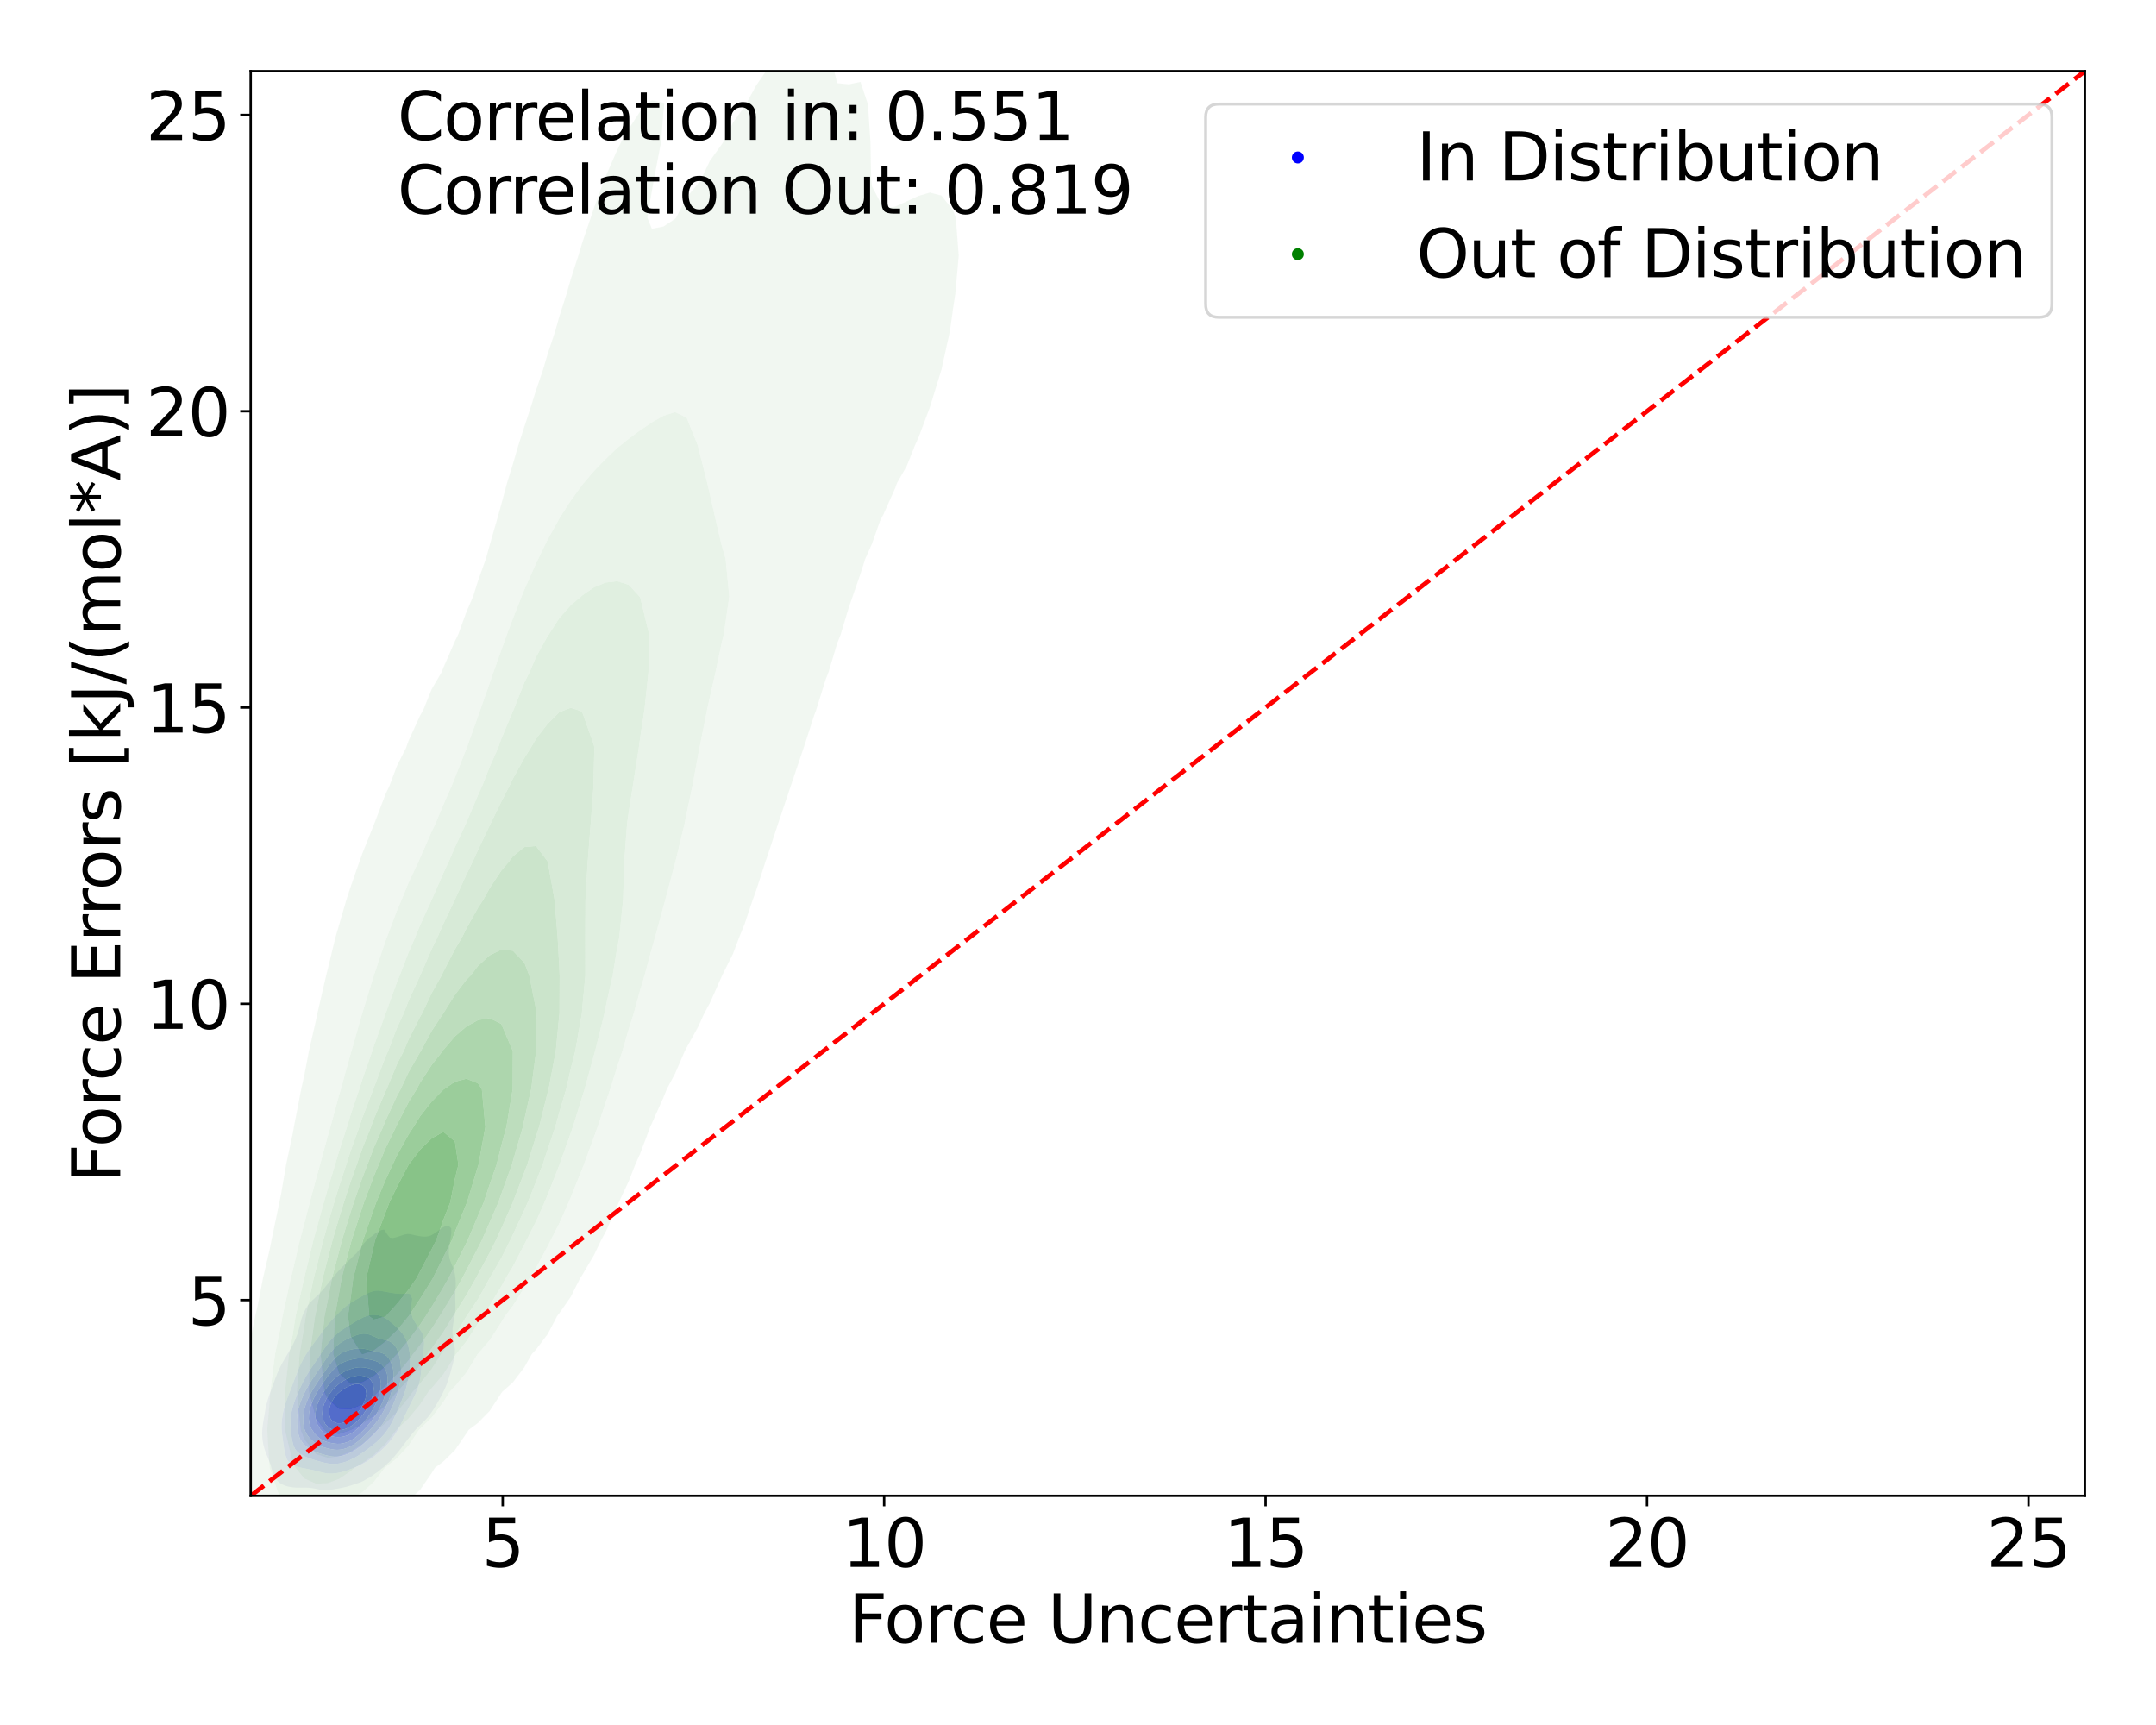 <?xml version="1.0" encoding="utf-8" standalone="no"?>
<!DOCTYPE svg PUBLIC "-//W3C//DTD SVG 1.1//EN"
  "http://www.w3.org/Graphics/SVG/1.1/DTD/svg11.dtd">
<svg xmlns:xlink="http://www.w3.org/1999/xlink" width="720pt" height="576pt" viewBox="0 0 720 576" xmlns="http://www.w3.org/2000/svg" version="1.1">
 <defs>
  <style type="text/css">*{stroke-linejoin: round; stroke-linecap: butt}</style>
 </defs>
 <g id="figure_1">
  <g id="patch_1">
   <path d="M 0 576 
L 720 576 
L 720 0 
L 0 0 
z
" style="fill: #ffffff"/>
  </g>
  <g id="axes_1">
   <g id="patch_2">
    <path d="M 83.72 499.48 
L 696.24 499.48 
L 696.24 23.76 
L 83.72 23.76 
z
" style="fill: #ffffff"/>
   </g>
   <g id="QuadContourSet_1">
    <path d="M 105.897 497.205 
L 106.87 497.422 
L 107.843 497.549 
L 108.817 497.581 
L 109.79 497.53 
L 110.763 497.409 
L 111.736 497.229 
L 111.885 497.196 
L 112.709 497.073 
L 113.683 496.9 
L 114.656 496.698 
L 115.629 496.466 
L 116.602 496.202 
L 117.575 495.9 
L 118.549 495.542 
L 118.597 495.522 
L 119.522 495.252 
L 120.495 494.9 
L 121.468 494.448 
L 122.442 493.853 
L 122.447 493.849 
L 123.415 493.353 
L 124.388 492.721 
L 125.088 492.176 
L 125.361 492.004 
L 126.334 491.343 
L 127.308 490.505 
L 127.311 490.502 
L 128.281 489.79 
L 129.254 488.84 
L 129.265 488.829 
L 130.227 487.975 
L 130.941 487.155 
L 131.201 486.899 
L 132.174 485.774 
L 132.399 485.482 
L 133.147 484.621 
L 133.757 483.809 
L 134.12 483.359 
L 135.016 482.135 
L 135.093 482.033 
L 136.067 480.762 
L 136.297 480.462 
L 137.04 479.517 
L 137.622 478.789 
L 138.013 478.309 
L 138.986 477.178 
L 139.047 477.115 
L 139.96 476.224 
L 140.732 475.442 
L 140.933 475.246 
L 141.906 474.292 
L 142.379 473.769 
L 142.879 473.22 
L 143.74 472.095 
L 143.852 471.949 
L 144.826 470.505 
L 144.876 470.422 
L 145.799 468.927 
L 145.901 468.749 
L 146.772 467.236 
L 146.861 467.075 
L 147.745 465.413 
L 147.751 465.402 
L 148.56 463.729 
L 148.718 463.333 
L 149.25 462.055 
L 149.692 460.723 
L 149.814 460.382 
L 150.334 458.709 
L 150.665 457.461 
L 150.799 457.035 
L 151.261 455.362 
L 151.633 453.689 
L 151.638 453.648 
L 151.907 452.015 
L 151.917 450.342 
L 151.638 448.669 
L 151.638 448.669 
L 151.306 446.995 
L 151.106 445.322 
L 151.14 443.649 
L 151.361 441.975 
L 151.638 440.414 
L 151.662 440.302 
L 151.961 438.629 
L 152.107 436.955 
L 152.089 435.282 
L 152.033 433.609 
L 152.064 431.935 
L 152.158 430.262 
L 152.206 428.589 
L 152.131 426.915 
L 151.885 425.242 
L 151.638 424.259 
L 151.418 423.569 
L 150.717 421.895 
L 150.665 421.742 
L 150.114 420.222 
L 149.87 418.549 
L 149.927 416.875 
L 150.167 415.202 
L 150.466 413.529 
L 150.665 412.226 
L 150.72 411.855 
L 150.703 410.182 
L 150.665 410.087 
L 149.692 409.237 
L 148.718 409.435 
L 147.745 409.924 
L 147.349 410.182 
L 146.772 410.637 
L 145.799 411.353 
L 145.02 411.855 
L 144.826 412.007 
L 143.852 412.54 
L 142.879 412.836 
L 141.906 412.924 
L 140.933 412.865 
L 139.96 412.733 
L 138.986 412.558 
L 138.013 412.33 
L 137.04 412.095 
L 136.067 412.033 
L 135.093 412.22 
L 134.12 412.535 
L 133.147 412.868 
L 132.174 413.167 
L 131.201 413.371 
L 130.227 413.268 
L 129.254 412.086 
L 129.143 411.855 
L 128.281 410.57 
L 127.308 410.741 
L 126.334 411.266 
L 125.361 411.824 
L 125.304 411.855 
L 124.388 412.637 
L 123.415 413.283 
L 123.029 413.529 
L 122.442 414.138 
L 121.469 415.202 
L 121.468 415.203 
L 120.495 416.66 
L 120.374 416.875 
L 119.522 417.827 
L 118.971 418.549 
L 118.549 418.87 
L 117.575 419.825 
L 117.238 420.222 
L 116.602 420.753 
L 115.629 421.727 
L 115.482 421.895 
L 114.656 422.678 
L 113.835 423.569 
L 113.683 423.719 
L 112.709 424.749 
L 112.283 425.242 
L 111.736 425.857 
L 110.872 426.915 
L 110.763 427.047 
L 109.79 428.256 
L 109.536 428.589 
L 108.817 429.468 
L 108.189 430.262 
L 107.843 430.653 
L 106.87 431.732 
L 106.68 431.935 
L 105.897 432.671 
L 104.937 433.609 
L 104.924 433.621 
L 103.95 434.539 
L 103.3 435.282 
L 102.977 435.676 
L 102.108 436.955 
L 102.004 437.14 
L 101.276 438.629 
L 101.031 439.296 
L 100.684 440.302 
L 100.247 441.975 
L 100.058 442.752 
L 99.84 443.649 
L 99.357 445.322 
L 99.084 446.044 
L 98.731 446.995 
L 98.111 448.355 
L 97.969 448.669 
L 97.138 450.216 
L 97.071 450.342 
L 96.165 451.869 
L 96.079 452.015 
L 95.191 453.491 
L 95.074 453.689 
L 94.218 455.209 
L 94.131 455.362 
L 93.29 457.035 
L 93.245 457.146 
L 92.541 458.709 
L 92.272 459.46 
L 91.89 460.382 
L 91.302 462.055 
L 91.299 462.065 
L 90.682 463.729 
L 90.325 464.761 
L 90.072 465.402 
L 89.502 467.075 
L 89.352 467.632 
L 89.027 468.749 
L 88.663 470.422 
L 88.385 472.095 
L 88.379 472.134 
L 88.071 473.769 
L 87.8 475.442 
L 87.603 477.115 
L 87.529 478.789 
L 87.619 480.462 
L 87.881 482.135 
L 88.32 483.809 
L 88.379 483.974 
L 88.896 485.482 
L 89.352 486.49 
L 89.617 487.155 
L 90.259 488.829 
L 90.325 489.021 
L 90.725 490.502 
L 91.299 492.164 
L 91.303 492.176 
L 92.166 493.849 
L 92.272 494.003 
L 93.245 495.049 
L 94.012 495.522 
L 94.218 495.653 
L 95.191 496.088 
L 96.165 496.366 
L 97.138 496.55 
L 98.111 496.669 
L 99.084 496.732 
L 100.058 496.747 
L 101.031 496.734 
L 102.004 496.726 
L 102.977 496.761 
L 103.95 496.862 
L 104.924 497.023 
L 105.86 497.196 
z
M 102.719 490.502 
L 102.004 490.375 
L 101.031 490.19 
L 100.058 489.98 
L 99.084 489.726 
L 98.111 489.38 
L 97.138 488.843 
L 97.12 488.829 
L 96.165 487.852 
L 95.75 487.155 
L 95.193 485.482 
L 95.191 485.473 
L 94.878 483.809 
L 94.635 482.135 
L 94.401 480.462 
L 94.218 479.016 
L 94.183 478.789 
L 94.025 477.115 
L 94.02 475.442 
L 94.173 473.769 
L 94.218 473.516 
L 94.429 472.095 
L 94.808 470.422 
L 95.191 469.182 
L 95.31 468.749 
L 95.871 467.075 
L 96.165 466.319 
L 96.496 465.402 
L 97.138 463.796 
L 97.164 463.729 
L 97.79 462.055 
L 98.111 461.202 
L 98.423 460.382 
L 99.075 458.709 
L 99.084 458.683 
L 99.732 457.035 
L 100.058 456.293 
L 100.484 455.362 
L 101.031 454.284 
L 101.35 453.689 
L 102.004 452.567 
L 102.345 452.015 
L 102.977 451.048 
L 103.465 450.342 
L 103.95 449.656 
L 104.679 448.669 
L 104.924 448.334 
L 105.897 447.042 
L 105.932 446.995 
L 106.87 445.714 
L 107.168 445.322 
L 107.843 444.397 
L 108.434 443.649 
L 108.817 443.136 
L 109.788 441.975 
L 109.79 441.974 
L 110.763 440.816 
L 111.258 440.302 
L 111.736 439.765 
L 112.709 438.777 
L 112.867 438.629 
L 113.683 437.799 
L 114.623 436.955 
L 114.656 436.924 
L 115.629 436.09 
L 116.602 435.388 
L 116.77 435.282 
L 117.575 434.743 
L 118.549 434.169 
L 119.522 433.638 
L 119.575 433.609 
L 120.495 433.066 
L 121.468 432.52 
L 122.442 432.02 
L 122.632 431.935 
L 123.415 431.55 
L 124.388 431.196 
L 125.361 430.995 
L 126.334 430.961 
L 127.308 431.069 
L 128.281 431.251 
L 129.254 431.439 
L 130.227 431.608 
L 131.201 431.762 
L 132.174 431.902 
L 132.511 431.935 
L 133.147 432.001 
L 134.12 432.03 
L 135.093 431.979 
L 135.752 431.935 
L 136.067 431.916 
L 136.271 431.935 
L 137.04 432.128 
L 137.662 433.609 
L 137.483 435.282 
L 137.289 436.955 
L 137.356 438.629 
L 137.889 440.302 
L 138.013 440.519 
L 138.889 441.975 
L 138.986 442.12 
L 139.96 443.509 
L 140.064 443.649 
L 140.933 445.052 
L 141.079 445.322 
L 141.553 446.995 
L 141.636 448.669 
L 141.531 450.342 
L 141.346 452.015 
L 141.128 453.689 
L 140.933 455.137 
L 140.906 455.362 
L 140.733 457.035 
L 140.56 458.709 
L 140.333 460.382 
L 139.96 462.055 
L 139.96 462.055 
L 139.478 463.729 
L 138.986 464.872 
L 138.787 465.402 
L 138.013 466.978 
L 137.971 467.075 
L 137.13 468.749 
L 137.04 468.911 
L 136.306 470.422 
L 136.067 470.883 
L 135.51 472.095 
L 135.093 472.946 
L 134.728 473.769 
L 134.12 475.014 
L 133.924 475.442 
L 133.147 476.925 
L 133.049 477.115 
L 132.174 478.586 
L 132.049 478.789 
L 131.201 480.016 
L 130.867 480.462 
L 130.227 481.265 
L 129.45 482.135 
L 129.254 482.355 
L 128.281 483.357 
L 127.794 483.809 
L 127.308 484.284 
L 126.334 485.14 
L 125.908 485.482 
L 125.361 485.96 
L 124.388 486.712 
L 123.736 487.155 
L 123.415 487.396 
L 122.442 488.038 
L 121.468 488.58 
L 120.959 488.829 
L 120.495 489.083 
L 119.522 489.569 
L 118.549 489.992 
L 117.575 490.359 
L 117.158 490.502 
L 116.602 490.733 
L 115.629 491.094 
L 114.656 491.399 
L 113.683 491.649 
L 112.709 491.844 
L 111.736 491.978 
L 110.763 492.04 
L 109.79 492.022 
L 108.817 491.918 
L 107.843 491.733 
L 106.87 491.494 
L 105.897 491.235 
L 104.924 490.987 
L 103.95 490.763 
L 102.977 490.555 
z
" clip-path="url(#padd3642e42)" style="fill: #e7e7f3"/>
    <path d="M 102.977 490.555 
L 103.95 490.763 
L 104.924 490.987 
L 105.897 491.235 
L 106.87 491.494 
L 107.843 491.733 
L 108.817 491.918 
L 109.79 492.022 
L 110.763 492.04 
L 111.736 491.978 
L 112.709 491.844 
L 113.683 491.649 
L 114.656 491.399 
L 115.629 491.094 
L 116.602 490.733 
L 117.158 490.502 
L 117.575 490.359 
L 118.549 489.992 
L 119.522 489.569 
L 120.495 489.083 
L 120.959 488.829 
L 121.468 488.58 
L 122.442 488.038 
L 123.415 487.396 
L 123.736 487.155 
L 124.388 486.712 
L 125.361 485.96 
L 125.908 485.482 
L 126.334 485.14 
L 127.308 484.284 
L 127.794 483.809 
L 128.281 483.357 
L 129.254 482.355 
L 129.45 482.135 
L 130.227 481.265 
L 130.867 480.462 
L 131.201 480.016 
L 132.049 478.789 
L 132.174 478.586 
L 133.049 477.115 
L 133.147 476.925 
L 133.924 475.442 
L 134.12 475.014 
L 134.728 473.769 
L 135.093 472.946 
L 135.51 472.095 
L 136.067 470.883 
L 136.306 470.422 
L 137.04 468.911 
L 137.13 468.749 
L 137.971 467.075 
L 138.013 466.978 
L 138.787 465.402 
L 138.986 464.872 
L 139.478 463.729 
L 139.96 462.055 
L 139.96 462.055 
L 140.333 460.382 
L 140.56 458.709 
L 140.733 457.035 
L 140.906 455.362 
L 140.933 455.137 
L 141.128 453.689 
L 141.346 452.015 
L 141.531 450.342 
L 141.636 448.669 
L 141.553 446.995 
L 141.079 445.322 
L 140.933 445.052 
L 140.064 443.649 
L 139.96 443.509 
L 138.986 442.12 
L 138.889 441.975 
L 138.013 440.519 
L 137.889 440.302 
L 137.356 438.629 
L 137.289 436.955 
L 137.483 435.282 
L 137.662 433.609 
L 137.04 432.128 
L 136.271 431.935 
L 136.067 431.916 
L 135.752 431.935 
L 135.093 431.979 
L 134.12 432.03 
L 133.147 432.001 
L 132.511 431.935 
L 132.174 431.902 
L 131.201 431.762 
L 130.227 431.608 
L 129.254 431.439 
L 128.281 431.251 
L 127.308 431.069 
L 126.334 430.961 
L 125.361 430.995 
L 124.388 431.196 
L 123.415 431.55 
L 122.632 431.935 
L 122.442 432.02 
L 121.468 432.52 
L 120.495 433.066 
L 119.575 433.609 
L 119.522 433.638 
L 118.549 434.169 
L 117.575 434.743 
L 116.77 435.282 
L 116.602 435.388 
L 115.629 436.09 
L 114.656 436.924 
L 114.623 436.955 
L 113.683 437.799 
L 112.867 438.629 
L 112.709 438.777 
L 111.736 439.765 
L 111.258 440.302 
L 110.763 440.816 
L 109.79 441.974 
L 109.788 441.975 
L 108.817 443.136 
L 108.434 443.649 
L 107.843 444.397 
L 107.168 445.322 
L 106.87 445.714 
L 105.932 446.995 
L 105.897 447.042 
L 104.924 448.334 
L 104.679 448.669 
L 103.95 449.656 
L 103.465 450.342 
L 102.977 451.048 
L 102.345 452.015 
L 102.004 452.567 
L 101.35 453.689 
L 101.031 454.284 
L 100.484 455.362 
L 100.058 456.293 
L 99.732 457.035 
L 99.084 458.683 
L 99.075 458.709 
L 98.423 460.382 
L 98.111 461.202 
L 97.79 462.055 
L 97.164 463.729 
L 97.138 463.796 
L 96.496 465.402 
L 96.165 466.319 
L 95.871 467.075 
L 95.31 468.749 
L 95.191 469.182 
L 94.808 470.422 
L 94.429 472.095 
L 94.218 473.516 
L 94.173 473.769 
L 94.02 475.442 
L 94.025 477.115 
L 94.183 478.789 
L 94.218 479.016 
L 94.401 480.462 
L 94.635 482.135 
L 94.878 483.809 
L 95.191 485.473 
L 95.193 485.482 
L 95.75 487.155 
L 96.165 487.852 
L 97.12 488.829 
L 97.138 488.843 
L 98.111 489.38 
L 99.084 489.726 
L 100.058 489.98 
L 101.031 490.19 
L 102.004 490.375 
L 102.719 490.502 
z
M 110.855 488.829 
L 110.763 488.828 
L 109.79 488.725 
L 108.817 488.543 
L 107.843 488.306 
L 106.87 488.046 
L 105.897 487.776 
L 104.924 487.49 
L 103.95 487.171 
L 103.906 487.155 
L 102.977 486.831 
L 102.004 486.431 
L 101.031 485.964 
L 100.193 485.482 
L 100.058 485.394 
L 99.084 484.557 
L 98.527 483.809 
L 98.111 482.932 
L 97.834 482.135 
L 97.468 480.462 
L 97.233 478.789 
L 97.138 477.805 
L 97.066 477.115 
L 96.982 475.442 
L 97.032 473.769 
L 97.138 472.935 
L 97.232 472.095 
L 97.567 470.422 
L 98.06 468.749 
L 98.111 468.606 
L 98.639 467.075 
L 99.084 465.988 
L 99.323 465.402 
L 100.058 463.775 
L 100.079 463.729 
L 100.88 462.055 
L 101.031 461.75 
L 101.754 460.382 
L 102.004 459.918 
L 102.718 458.709 
L 102.977 458.27 
L 103.783 457.035 
L 103.95 456.772 
L 104.924 455.362 
L 104.924 455.362 
L 105.897 453.915 
L 106.051 453.689 
L 106.87 452.447 
L 107.158 452.015 
L 107.843 450.971 
L 108.271 450.342 
L 108.817 449.544 
L 109.466 448.669 
L 109.79 448.234 
L 110.763 447.083 
L 110.848 446.995 
L 111.736 446.042 
L 112.578 445.322 
L 112.709 445.199 
L 113.683 444.414 
L 114.656 443.778 
L 114.879 443.649 
L 115.629 443.139 
L 116.602 442.548 
L 117.575 442.001 
L 117.622 441.975 
L 118.549 441.383 
L 119.522 440.814 
L 120.493 440.302 
L 120.495 440.301 
L 121.468 439.803 
L 122.442 439.421 
L 123.415 439.165 
L 124.388 439.042 
L 125.361 439.05 
L 126.334 439.186 
L 127.308 439.457 
L 128.281 439.89 
L 128.949 440.302 
L 129.254 440.503 
L 130.227 441.246 
L 131.049 441.975 
L 131.201 442.082 
L 132.174 442.893 
L 132.903 443.649 
L 133.147 443.862 
L 134.12 444.927 
L 134.423 445.322 
L 135.093 446.332 
L 135.467 446.995 
L 136.067 448.504 
L 136.129 448.669 
L 136.579 450.342 
L 136.847 452.015 
L 136.962 453.689 
L 136.948 455.362 
L 136.832 457.035 
L 136.636 458.709 
L 136.358 460.382 
L 136.067 461.674 
L 135.99 462.055 
L 135.554 463.729 
L 135.093 465.089 
L 134.997 465.402 
L 134.382 467.075 
L 134.12 467.696 
L 133.704 468.749 
L 133.147 470.029 
L 132.982 470.422 
L 132.241 472.095 
L 132.174 472.246 
L 131.48 473.769 
L 131.201 474.341 
L 130.635 475.442 
L 130.227 476.164 
L 129.642 477.115 
L 129.254 477.684 
L 128.414 478.789 
L 128.281 478.95 
L 127.308 480.035 
L 126.876 480.462 
L 126.334 480.986 
L 125.361 481.843 
L 125.003 482.135 
L 124.388 482.648 
L 123.415 483.404 
L 122.858 483.809 
L 122.442 484.125 
L 121.468 484.839 
L 120.495 485.465 
L 120.468 485.482 
L 119.522 486.127 
L 118.549 486.691 
L 117.593 487.155 
L 117.575 487.165 
L 116.602 487.651 
L 115.629 488.044 
L 114.656 488.357 
L 113.683 488.595 
L 112.709 488.758 
L 111.85 488.829 
L 111.736 488.84 
z
" clip-path="url(#padd3642e42)" style="fill: #d0d0f4"/>
    <path d="M 111.736 488.84 
L 111.85 488.829 
L 112.709 488.758 
L 113.683 488.595 
L 114.656 488.357 
L 115.629 488.044 
L 116.602 487.651 
L 117.575 487.165 
L 117.593 487.155 
L 118.549 486.691 
L 119.522 486.127 
L 120.468 485.482 
L 120.495 485.465 
L 121.468 484.839 
L 122.442 484.125 
L 122.858 483.809 
L 123.415 483.404 
L 124.388 482.648 
L 125.003 482.135 
L 125.361 481.843 
L 126.334 480.986 
L 126.876 480.462 
L 127.308 480.035 
L 128.281 478.95 
L 128.414 478.789 
L 129.254 477.684 
L 129.642 477.115 
L 130.227 476.164 
L 130.635 475.442 
L 131.201 474.341 
L 131.48 473.769 
L 132.174 472.246 
L 132.241 472.095 
L 132.982 470.422 
L 133.147 470.029 
L 133.704 468.749 
L 134.12 467.696 
L 134.382 467.075 
L 134.997 465.402 
L 135.093 465.089 
L 135.554 463.729 
L 135.99 462.055 
L 136.067 461.674 
L 136.358 460.382 
L 136.636 458.709 
L 136.832 457.035 
L 136.948 455.362 
L 136.962 453.689 
L 136.847 452.015 
L 136.579 450.342 
L 136.129 448.669 
L 136.067 448.504 
L 135.467 446.995 
L 135.093 446.332 
L 134.423 445.322 
L 134.12 444.927 
L 133.147 443.862 
L 132.903 443.649 
L 132.174 442.893 
L 131.201 442.082 
L 131.049 441.975 
L 130.227 441.246 
L 129.254 440.503 
L 128.949 440.302 
L 128.281 439.89 
L 127.308 439.457 
L 126.334 439.186 
L 125.361 439.05 
L 124.388 439.042 
L 123.415 439.165 
L 122.442 439.421 
L 121.468 439.803 
L 120.495 440.301 
L 120.493 440.302 
L 119.522 440.814 
L 118.549 441.383 
L 117.622 441.975 
L 117.575 442.001 
L 116.602 442.548 
L 115.629 443.139 
L 114.879 443.649 
L 114.656 443.778 
L 113.683 444.414 
L 112.709 445.199 
L 112.578 445.322 
L 111.736 446.042 
L 110.848 446.995 
L 110.763 447.083 
L 109.79 448.234 
L 109.466 448.669 
L 108.817 449.544 
L 108.271 450.342 
L 107.843 450.971 
L 107.158 452.015 
L 106.87 452.447 
L 106.051 453.689 
L 105.897 453.915 
L 104.924 455.362 
L 104.924 455.362 
L 103.95 456.772 
L 103.783 457.035 
L 102.977 458.27 
L 102.718 458.709 
L 102.004 459.918 
L 101.754 460.382 
L 101.031 461.75 
L 100.88 462.055 
L 100.079 463.729 
L 100.058 463.775 
L 99.323 465.402 
L 99.084 465.988 
L 98.639 467.075 
L 98.111 468.606 
L 98.06 468.749 
L 97.567 470.422 
L 97.232 472.095 
L 97.138 472.935 
L 97.032 473.769 
L 96.982 475.442 
L 97.066 477.115 
L 97.138 477.805 
L 97.233 478.789 
L 97.468 480.462 
L 97.834 482.135 
L 98.111 482.932 
L 98.527 483.809 
L 99.084 484.557 
L 100.058 485.394 
L 100.193 485.482 
L 101.031 485.964 
L 102.004 486.431 
L 102.977 486.831 
L 103.906 487.155 
L 103.95 487.171 
L 104.924 487.49 
L 105.897 487.776 
L 106.87 488.046 
L 107.843 488.306 
L 108.817 488.543 
L 109.79 488.725 
L 110.763 488.828 
L 110.855 488.829 
z
M 107.339 485.482 
L 106.87 485.347 
L 105.897 485.023 
L 104.924 484.619 
L 103.95 484.112 
L 103.448 483.809 
L 102.977 483.494 
L 102.004 482.753 
L 101.338 482.135 
L 101.031 481.777 
L 100.197 480.462 
L 100.058 480.118 
L 99.629 478.789 
L 99.325 477.115 
L 99.181 475.442 
L 99.175 473.769 
L 99.323 472.095 
L 99.645 470.422 
L 100.058 469.027 
L 100.139 468.749 
L 100.77 467.075 
L 101.031 466.488 
L 101.525 465.402 
L 102.004 464.45 
L 102.384 463.729 
L 102.977 462.667 
L 103.339 462.055 
L 103.95 461.06 
L 104.388 460.382 
L 104.924 459.572 
L 105.513 458.709 
L 105.897 458.145 
L 106.663 457.035 
L 106.87 456.729 
L 107.799 455.362 
L 107.843 455.294 
L 108.817 453.835 
L 108.919 453.689 
L 109.79 452.424 
L 110.103 452.015 
L 110.763 451.145 
L 111.482 450.342 
L 111.736 450.055 
L 112.709 449.141 
L 113.337 448.669 
L 113.683 448.396 
L 114.656 447.776 
L 115.629 447.262 
L 116.205 446.995 
L 116.602 446.797 
L 117.575 446.37 
L 118.549 445.987 
L 119.522 445.659 
L 120.495 445.423 
L 121.468 445.322 
L 122.442 445.39 
L 123.415 445.632 
L 124.388 446.015 
L 125.361 446.466 
L 126.334 446.886 
L 126.654 446.995 
L 127.308 447.167 
L 128.281 447.37 
L 129.254 447.596 
L 130.227 447.956 
L 131.201 448.583 
L 131.291 448.669 
L 132.174 449.767 
L 132.495 450.342 
L 133.134 452.015 
L 133.147 452.061 
L 133.541 453.689 
L 133.8 455.362 
L 133.921 457.035 
L 133.907 458.709 
L 133.768 460.382 
L 133.509 462.055 
L 133.147 463.643 
L 133.129 463.729 
L 132.66 465.402 
L 132.174 466.779 
L 132.074 467.075 
L 131.41 468.749 
L 131.201 469.222 
L 130.667 470.422 
L 130.227 471.327 
L 129.839 472.095 
L 129.254 473.173 
L 128.905 473.769 
L 128.281 474.77 
L 127.815 475.442 
L 127.308 476.137 
L 126.501 477.115 
L 126.334 477.31 
L 125.361 478.38 
L 124.963 478.789 
L 124.388 479.37 
L 123.415 480.29 
L 123.231 480.462 
L 122.442 481.207 
L 121.468 482.041 
L 121.356 482.135 
L 120.495 482.87 
L 119.522 483.591 
L 119.195 483.809 
L 118.549 484.262 
L 117.575 484.838 
L 116.602 485.309 
L 116.167 485.482 
L 115.629 485.716 
L 114.656 486.04 
L 113.683 486.264 
L 112.709 486.387 
L 111.736 486.406 
L 110.763 486.321 
L 109.79 486.147 
L 108.817 485.91 
L 107.843 485.636 
z
" clip-path="url(#padd3642e42)" style="fill: #b7b7f6"/>
    <path d="M 107.843 485.636 
L 108.817 485.91 
L 109.79 486.147 
L 110.763 486.321 
L 111.736 486.406 
L 112.709 486.387 
L 113.683 486.264 
L 114.656 486.04 
L 115.629 485.716 
L 116.167 485.482 
L 116.602 485.309 
L 117.575 484.838 
L 118.549 484.262 
L 119.195 483.809 
L 119.522 483.591 
L 120.495 482.87 
L 121.356 482.135 
L 121.468 482.041 
L 122.442 481.207 
L 123.231 480.462 
L 123.415 480.29 
L 124.388 479.37 
L 124.963 478.789 
L 125.361 478.38 
L 126.334 477.31 
L 126.501 477.115 
L 127.308 476.137 
L 127.815 475.442 
L 128.281 474.77 
L 128.905 473.769 
L 129.254 473.173 
L 129.839 472.095 
L 130.227 471.327 
L 130.667 470.422 
L 131.201 469.222 
L 131.41 468.749 
L 132.074 467.075 
L 132.174 466.779 
L 132.66 465.402 
L 133.129 463.729 
L 133.147 463.643 
L 133.509 462.055 
L 133.768 460.382 
L 133.907 458.709 
L 133.921 457.035 
L 133.8 455.362 
L 133.541 453.689 
L 133.147 452.061 
L 133.134 452.015 
L 132.495 450.342 
L 132.174 449.767 
L 131.291 448.669 
L 131.201 448.583 
L 130.227 447.956 
L 129.254 447.596 
L 128.281 447.37 
L 127.308 447.167 
L 126.654 446.995 
L 126.334 446.886 
L 125.361 446.466 
L 124.388 446.015 
L 123.415 445.632 
L 122.442 445.39 
L 121.468 445.322 
L 120.495 445.423 
L 119.522 445.659 
L 118.549 445.987 
L 117.575 446.37 
L 116.602 446.797 
L 116.205 446.995 
L 115.629 447.262 
L 114.656 447.776 
L 113.683 448.396 
L 113.337 448.669 
L 112.709 449.141 
L 111.736 450.055 
L 111.482 450.342 
L 110.763 451.145 
L 110.103 452.015 
L 109.79 452.424 
L 108.919 453.689 
L 108.817 453.835 
L 107.843 455.294 
L 107.799 455.362 
L 106.87 456.729 
L 106.663 457.035 
L 105.897 458.145 
L 105.513 458.709 
L 104.924 459.572 
L 104.388 460.382 
L 103.95 461.06 
L 103.339 462.055 
L 102.977 462.667 
L 102.384 463.729 
L 102.004 464.45 
L 101.525 465.402 
L 101.031 466.488 
L 100.77 467.075 
L 100.139 468.749 
L 100.058 469.027 
L 99.645 470.422 
L 99.323 472.095 
L 99.175 473.769 
L 99.181 475.442 
L 99.325 477.115 
L 99.629 478.789 
L 100.058 480.118 
L 100.197 480.462 
L 101.031 481.777 
L 101.338 482.135 
L 102.004 482.753 
L 102.977 483.494 
L 103.448 483.809 
L 103.95 484.112 
L 104.924 484.619 
L 105.897 485.023 
L 106.87 485.347 
L 107.339 485.482 
z
M 110.217 483.809 
L 109.79 483.719 
L 108.817 483.47 
L 107.843 483.17 
L 106.87 482.789 
L 105.897 482.286 
L 105.655 482.135 
L 104.924 481.612 
L 103.95 480.779 
L 103.621 480.462 
L 102.977 479.704 
L 102.337 478.789 
L 102.004 478.08 
L 101.638 477.115 
L 101.314 475.442 
L 101.232 473.769 
L 101.348 472.095 
L 101.659 470.422 
L 102.004 469.277 
L 102.163 468.749 
L 102.841 467.075 
L 102.977 466.793 
L 103.666 465.402 
L 103.95 464.889 
L 104.614 463.729 
L 104.924 463.222 
L 105.658 462.055 
L 105.897 461.689 
L 106.768 460.382 
L 106.87 460.23 
L 107.843 458.802 
L 107.909 458.709 
L 108.817 457.389 
L 109.073 457.035 
L 109.79 456.02 
L 110.3 455.362 
L 110.763 454.751 
L 111.695 453.689 
L 111.736 453.641 
L 112.709 452.73 
L 113.683 452.015 
L 113.683 452.015 
L 114.656 451.488 
L 115.629 451.094 
L 116.602 450.791 
L 117.575 450.554 
L 118.549 450.378 
L 118.895 450.342 
L 119.522 450.268 
L 120.495 450.258 
L 121.224 450.342 
L 121.468 450.366 
L 122.442 450.554 
L 123.415 450.795 
L 124.388 451.04 
L 125.361 451.259 
L 126.334 451.465 
L 127.308 451.718 
L 128.041 452.015 
L 128.281 452.125 
L 129.254 452.864 
L 129.913 453.689 
L 130.227 454.189 
L 130.765 455.362 
L 131.201 456.838 
L 131.248 457.035 
L 131.463 458.709 
L 131.471 460.382 
L 131.306 462.055 
L 131.201 462.609 
L 130.997 463.729 
L 130.558 465.402 
L 130.227 466.377 
L 129.994 467.075 
L 129.316 468.749 
L 129.254 468.881 
L 128.524 470.422 
L 128.281 470.873 
L 127.599 472.095 
L 127.308 472.564 
L 126.517 473.769 
L 126.334 474.024 
L 125.361 475.313 
L 125.262 475.442 
L 124.388 476.498 
L 123.853 477.115 
L 123.415 477.6 
L 122.442 478.631 
L 122.289 478.789 
L 121.468 479.614 
L 120.548 480.462 
L 120.495 480.511 
L 119.522 481.334 
L 118.549 482.047 
L 118.41 482.135 
L 117.575 482.667 
L 116.602 483.172 
L 115.629 483.57 
L 114.833 483.809 
L 114.656 483.864 
L 113.683 484.049 
L 112.709 484.116 
L 111.736 484.071 
L 110.763 483.928 
z
" clip-path="url(#padd3642e42)" style="fill: #9c9cf7"/>
    <path d="M 110.763 483.928 
L 111.736 484.071 
L 112.709 484.116 
L 113.683 484.049 
L 114.656 483.864 
L 114.833 483.809 
L 115.629 483.57 
L 116.602 483.172 
L 117.575 482.667 
L 118.41 482.135 
L 118.549 482.047 
L 119.522 481.334 
L 120.495 480.511 
L 120.548 480.462 
L 121.468 479.614 
L 122.289 478.789 
L 122.442 478.631 
L 123.415 477.6 
L 123.853 477.115 
L 124.388 476.498 
L 125.262 475.442 
L 125.361 475.313 
L 126.334 474.024 
L 126.517 473.769 
L 127.308 472.564 
L 127.599 472.095 
L 128.281 470.873 
L 128.524 470.422 
L 129.254 468.881 
L 129.316 468.749 
L 129.994 467.075 
L 130.227 466.377 
L 130.558 465.402 
L 130.997 463.729 
L 131.201 462.609 
L 131.306 462.055 
L 131.471 460.382 
L 131.463 458.709 
L 131.248 457.035 
L 131.201 456.838 
L 130.765 455.362 
L 130.227 454.189 
L 129.913 453.689 
L 129.254 452.864 
L 128.281 452.125 
L 128.041 452.015 
L 127.308 451.718 
L 126.334 451.465 
L 125.361 451.259 
L 124.388 451.04 
L 123.415 450.795 
L 122.442 450.554 
L 121.468 450.366 
L 121.224 450.342 
L 120.495 450.258 
L 119.522 450.268 
L 118.895 450.342 
L 118.549 450.378 
L 117.575 450.554 
L 116.602 450.791 
L 115.629 451.094 
L 114.656 451.488 
L 113.683 452.015 
L 113.683 452.015 
L 112.709 452.73 
L 111.736 453.641 
L 111.695 453.689 
L 110.763 454.751 
L 110.3 455.362 
L 109.79 456.02 
L 109.073 457.035 
L 108.817 457.389 
L 107.909 458.709 
L 107.843 458.802 
L 106.87 460.23 
L 106.768 460.382 
L 105.897 461.689 
L 105.658 462.055 
L 104.924 463.222 
L 104.614 463.729 
L 103.95 464.889 
L 103.666 465.402 
L 102.977 466.793 
L 102.841 467.075 
L 102.163 468.749 
L 102.004 469.277 
L 101.659 470.422 
L 101.348 472.095 
L 101.232 473.769 
L 101.314 475.442 
L 101.638 477.115 
L 102.004 478.08 
L 102.337 478.789 
L 102.977 479.704 
L 103.621 480.462 
L 103.95 480.779 
L 104.924 481.612 
L 105.655 482.135 
L 105.897 482.286 
L 106.87 482.789 
L 107.843 483.17 
L 108.817 483.47 
L 109.79 483.719 
L 110.217 483.809 
z
M 106.988 480.462 
L 106.87 480.381 
L 105.897 479.555 
L 105.148 478.789 
L 104.924 478.496 
L 103.987 477.115 
L 103.95 477.032 
L 103.351 475.442 
L 103.111 473.769 
L 103.168 472.095 
L 103.466 470.422 
L 103.95 468.839 
L 103.978 468.749 
L 104.684 467.075 
L 104.924 466.606 
L 105.552 465.402 
L 105.897 464.813 
L 106.549 463.729 
L 106.87 463.228 
L 107.647 462.055 
L 107.843 461.765 
L 108.817 460.392 
L 108.824 460.382 
L 109.79 459.098 
L 110.118 458.709 
L 110.763 457.914 
L 111.6 457.035 
L 111.736 456.886 
L 112.709 456.034 
L 113.683 455.39 
L 113.738 455.362 
L 114.656 454.886 
L 115.629 454.496 
L 116.602 454.182 
L 117.575 453.925 
L 118.549 453.728 
L 118.857 453.689 
L 119.522 453.596 
L 120.495 453.563 
L 121.468 453.632 
L 121.841 453.689 
L 122.442 453.771 
L 123.415 453.95 
L 124.388 454.164 
L 125.361 454.436 
L 126.334 454.832 
L 127.173 455.362 
L 127.308 455.464 
L 128.281 456.542 
L 128.592 457.035 
L 129.254 458.709 
L 129.254 458.709 
L 129.478 460.382 
L 129.426 462.055 
L 129.254 463.16 
L 129.168 463.729 
L 128.748 465.402 
L 128.281 466.8 
L 128.189 467.075 
L 127.502 468.749 
L 127.308 469.147 
L 126.68 470.422 
L 126.334 471.024 
L 125.708 472.095 
L 125.361 472.616 
L 124.574 473.769 
L 124.388 474.015 
L 123.415 475.267 
L 123.276 475.442 
L 122.442 476.413 
L 121.815 477.115 
L 121.468 477.483 
L 120.495 478.454 
L 120.135 478.789 
L 119.522 479.329 
L 118.549 480.091 
L 118.002 480.462 
L 117.575 480.739 
L 116.602 481.255 
L 115.629 481.655 
L 114.656 481.932 
L 113.683 482.083 
L 112.709 482.11 
L 111.736 482.032 
L 110.763 481.875 
L 109.79 481.653 
L 108.817 481.357 
L 107.843 480.951 
z
" clip-path="url(#padd3642e42)" style="fill: #8080f8"/>
    <path d="M 107.843 480.951 
L 108.817 481.357 
L 109.79 481.653 
L 110.763 481.875 
L 111.736 482.032 
L 112.709 482.11 
L 113.683 482.083 
L 114.656 481.932 
L 115.629 481.655 
L 116.602 481.255 
L 117.575 480.739 
L 118.002 480.462 
L 118.549 480.091 
L 119.522 479.329 
L 120.135 478.789 
L 120.495 478.454 
L 121.468 477.483 
L 121.815 477.115 
L 122.442 476.413 
L 123.276 475.442 
L 123.415 475.267 
L 124.388 474.015 
L 124.574 473.769 
L 125.361 472.616 
L 125.708 472.095 
L 126.334 471.024 
L 126.68 470.422 
L 127.308 469.147 
L 127.502 468.749 
L 128.189 467.075 
L 128.281 466.8 
L 128.748 465.402 
L 129.168 463.729 
L 129.254 463.16 
L 129.426 462.055 
L 129.478 460.382 
L 129.254 458.709 
L 129.254 458.709 
L 128.592 457.035 
L 128.281 456.542 
L 127.308 455.464 
L 127.173 455.362 
L 126.334 454.832 
L 125.361 454.436 
L 124.388 454.164 
L 123.415 453.95 
L 122.442 453.771 
L 121.841 453.689 
L 121.468 453.632 
L 120.495 453.563 
L 119.522 453.596 
L 118.857 453.689 
L 118.549 453.728 
L 117.575 453.925 
L 116.602 454.182 
L 115.629 454.496 
L 114.656 454.886 
L 113.738 455.362 
L 113.683 455.39 
L 112.709 456.034 
L 111.736 456.886 
L 111.6 457.035 
L 110.763 457.914 
L 110.118 458.709 
L 109.79 459.098 
L 108.824 460.382 
L 108.817 460.392 
L 107.843 461.765 
L 107.647 462.055 
L 106.87 463.228 
L 106.549 463.729 
L 105.897 464.813 
L 105.552 465.402 
L 104.924 466.606 
L 104.684 467.075 
L 103.978 468.749 
L 103.95 468.839 
L 103.466 470.422 
L 103.168 472.095 
L 103.111 473.769 
L 103.351 475.442 
L 103.95 477.032 
L 103.987 477.115 
L 104.924 478.496 
L 105.148 478.789 
L 105.897 479.555 
L 106.87 480.381 
L 106.988 480.462 
z
M 108.649 478.789 
L 107.843 478.156 
L 106.87 477.115 
L 106.87 477.115 
L 105.899 475.442 
L 105.897 475.435 
L 105.402 473.769 
L 105.311 472.095 
L 105.547 470.422 
L 105.897 469.255 
L 106.05 468.749 
L 106.78 467.075 
L 106.87 466.907 
L 107.705 465.402 
L 107.843 465.181 
L 108.802 463.729 
L 108.817 463.708 
L 109.79 462.422 
L 110.098 462.055 
L 110.763 461.279 
L 111.654 460.382 
L 111.736 460.298 
L 112.709 459.456 
L 113.683 458.776 
L 113.795 458.709 
L 114.656 458.19 
L 115.629 457.71 
L 116.602 457.312 
L 117.426 457.035 
L 117.575 456.984 
L 118.549 456.73 
L 119.522 456.578 
L 120.495 456.532 
L 121.468 456.589 
L 122.442 456.741 
L 123.415 456.984 
L 123.56 457.035 
L 124.388 457.372 
L 125.361 457.979 
L 126.132 458.709 
L 126.334 459.005 
L 126.993 460.382 
L 127.231 462.055 
L 127.094 463.729 
L 126.722 465.402 
L 126.334 466.594 
L 126.178 467.075 
L 125.484 468.749 
L 125.361 468.995 
L 124.637 470.422 
L 124.388 470.841 
L 123.624 472.095 
L 123.415 472.396 
L 122.442 473.753 
L 122.43 473.769 
L 121.468 474.926 
L 121.016 475.442 
L 120.495 475.992 
L 119.522 476.947 
L 119.33 477.115 
L 118.549 477.755 
L 117.575 478.448 
L 116.99 478.789 
L 116.602 479 
L 115.629 479.405 
L 114.656 479.679 
L 113.683 479.823 
L 112.709 479.848 
L 111.736 479.771 
L 110.763 479.602 
L 109.79 479.323 
L 108.817 478.891 
z
" clip-path="url(#padd3642e42)" style="fill: #6565fa"/>
    <path d="M 108.817 478.891 
L 109.79 479.323 
L 110.763 479.602 
L 111.736 479.771 
L 112.709 479.848 
L 113.683 479.823 
L 114.656 479.679 
L 115.629 479.405 
L 116.602 479 
L 116.99 478.789 
L 117.575 478.448 
L 118.549 477.755 
L 119.33 477.115 
L 119.522 476.947 
L 120.495 475.992 
L 121.016 475.442 
L 121.468 474.926 
L 122.43 473.769 
L 122.442 473.753 
L 123.415 472.396 
L 123.624 472.095 
L 124.388 470.841 
L 124.637 470.422 
L 125.361 468.995 
L 125.484 468.749 
L 126.178 467.075 
L 126.334 466.594 
L 126.722 465.402 
L 127.094 463.729 
L 127.231 462.055 
L 126.993 460.382 
L 126.334 459.005 
L 126.132 458.709 
L 125.361 457.979 
L 124.388 457.372 
L 123.56 457.035 
L 123.415 456.984 
L 122.442 456.741 
L 121.468 456.589 
L 120.495 456.532 
L 119.522 456.578 
L 118.549 456.73 
L 117.575 456.984 
L 117.426 457.035 
L 116.602 457.312 
L 115.629 457.71 
L 114.656 458.19 
L 113.795 458.709 
L 113.683 458.776 
L 112.709 459.456 
L 111.736 460.298 
L 111.654 460.382 
L 110.763 461.279 
L 110.098 462.055 
L 109.79 462.422 
L 108.817 463.708 
L 108.802 463.729 
L 107.843 465.181 
L 107.705 465.402 
L 106.87 466.907 
L 106.78 467.075 
L 106.05 468.749 
L 105.897 469.255 
L 105.547 470.422 
L 105.311 472.095 
L 105.402 473.769 
L 105.897 475.435 
L 105.899 475.442 
L 106.87 477.115 
L 106.87 477.115 
L 107.843 478.156 
L 108.649 478.789 
z
M 110.495 477.115 
L 109.79 476.696 
L 108.817 475.744 
L 108.585 475.442 
L 107.843 473.769 
L 107.843 473.769 
L 107.601 472.095 
L 107.748 470.422 
L 107.843 470.091 
L 108.235 468.749 
L 108.817 467.476 
L 109.008 467.075 
L 109.79 465.807 
L 110.06 465.402 
L 110.763 464.493 
L 111.422 463.729 
L 111.736 463.393 
L 112.709 462.485 
L 113.241 462.055 
L 113.683 461.716 
L 114.656 461.08 
L 115.629 460.537 
L 115.955 460.382 
L 116.602 460.089 
L 117.575 459.737 
L 118.549 459.481 
L 119.522 459.338 
L 120.495 459.327 
L 121.468 459.467 
L 122.442 459.783 
L 123.415 460.331 
L 123.478 460.382 
L 124.388 461.622 
L 124.598 462.055 
L 124.817 463.729 
L 124.604 465.402 
L 124.388 466.132 
L 124.113 467.075 
L 123.419 468.749 
L 123.415 468.756 
L 122.521 470.422 
L 122.442 470.548 
L 121.468 472.012 
L 121.409 472.095 
L 120.495 473.235 
L 120.028 473.769 
L 119.522 474.299 
L 118.549 475.213 
L 118.268 475.442 
L 117.575 475.968 
L 116.602 476.577 
L 115.629 477.043 
L 115.413 477.115 
L 114.656 477.352 
L 113.683 477.523 
L 112.709 477.565 
L 111.736 477.477 
L 110.763 477.234 
z
" clip-path="url(#padd3642e42)" style="fill: #4848fb"/>
    <path d="M 110.763 477.234 
L 111.736 477.477 
L 112.709 477.565 
L 113.683 477.523 
L 114.656 477.352 
L 115.413 477.115 
L 115.629 477.043 
L 116.602 476.577 
L 117.575 475.968 
L 118.268 475.442 
L 118.549 475.213 
L 119.522 474.299 
L 120.028 473.769 
L 120.495 473.235 
L 121.409 472.095 
L 121.468 472.012 
L 122.442 470.548 
L 122.521 470.422 
L 123.415 468.756 
L 123.419 468.749 
L 124.113 467.075 
L 124.388 466.132 
L 124.604 465.402 
L 124.817 463.729 
L 124.598 462.055 
L 124.388 461.622 
L 123.478 460.382 
L 123.415 460.331 
L 122.442 459.783 
L 121.468 459.467 
L 120.495 459.327 
L 119.522 459.338 
L 118.549 459.481 
L 117.575 459.737 
L 116.602 460.089 
L 115.955 460.382 
L 115.629 460.537 
L 114.656 461.08 
L 113.683 461.716 
L 113.241 462.055 
L 112.709 462.485 
L 111.736 463.393 
L 111.422 463.729 
L 110.763 464.493 
L 110.06 465.402 
L 109.79 465.807 
L 109.008 467.075 
L 108.817 467.476 
L 108.235 468.749 
L 107.843 470.091 
L 107.748 470.422 
L 107.601 472.095 
L 107.843 473.769 
L 107.843 473.769 
L 108.585 475.442 
L 108.817 475.744 
L 109.79 476.696 
L 110.495 477.115 
z
M 110.386 473.769 
L 109.856 472.095 
L 109.932 470.422 
L 110.44 468.749 
L 110.763 468.116 
L 111.352 467.075 
L 111.736 466.558 
L 112.709 465.402 
L 112.709 465.402 
L 113.683 464.564 
L 114.656 463.834 
L 114.821 463.729 
L 115.629 463.272 
L 116.602 462.808 
L 117.575 462.436 
L 118.549 462.185 
L 119.522 462.106 
L 120.495 462.287 
L 121.468 462.893 
L 122.107 463.729 
L 122.366 465.402 
L 122.033 467.075 
L 121.468 468.504 
L 121.371 468.749 
L 120.495 470.258 
L 120.396 470.422 
L 119.522 471.557 
L 119.071 472.095 
L 118.549 472.632 
L 117.575 473.505 
L 117.23 473.769 
L 116.602 474.192 
L 115.629 474.698 
L 114.656 475.053 
L 113.683 475.247 
L 112.709 475.242 
L 111.736 474.956 
L 110.763 474.24 
z
" clip-path="url(#padd3642e42)" style="fill: #2c2cfd"/>
    <path d="M 110.763 474.24 
L 111.736 474.956 
L 112.709 475.242 
L 113.683 475.247 
L 114.656 475.053 
L 115.629 474.698 
L 116.602 474.192 
L 117.23 473.769 
L 117.575 473.505 
L 118.549 472.632 
L 119.071 472.095 
L 119.522 471.557 
L 120.396 470.422 
L 120.495 470.258 
L 121.371 468.749 
L 121.468 468.504 
L 122.033 467.075 
L 122.366 465.402 
L 122.107 463.729 
L 121.468 462.893 
L 120.495 462.287 
L 119.522 462.106 
L 118.549 462.185 
L 117.575 462.436 
L 116.602 462.808 
L 115.629 463.272 
L 114.821 463.729 
L 114.656 463.834 
L 113.683 464.564 
L 112.709 465.402 
L 112.709 465.402 
L 111.736 466.558 
L 111.352 467.075 
L 110.763 468.116 
L 110.44 468.749 
L 109.932 470.422 
L 109.856 472.095 
L 110.386 473.769 
z
" clip-path="url(#padd3642e42)" style="fill: #0f0ffe"/>
   </g>
   <g id="QuadContourSet_2">
    <path d="M 90.023 530.368 
L 93.892 531.394 
L 97.761 531.014 
L 101.63 529.38 
L 103.458 528.043 
L 105.499 527.469 
L 109.368 525.995 
L 113.237 523.904 
L 117.106 520.793 
L 120.974 515.884 
L 121.312 515.396 
L 124.843 513.345 
L 128.712 510.102 
L 132.581 504.933 
L 133.944 502.749 
L 136.45 501.005 
L 140.319 497.439 
L 144.188 491.826 
L 145.261 490.102 
L 148.057 488.019 
L 151.926 484.22 
L 155.795 478.56 
L 156.525 477.455 
L 159.664 475.084 
L 163.533 471.124 
L 167.402 465.211 
L 167.652 464.808 
L 171.271 461.6 
L 175.14 456.481 
L 177.581 452.161 
L 179.009 450.604 
L 182.878 445.498 
L 186.022 439.514 
L 186.747 438.559 
L 190.616 433.023 
L 193.701 426.867 
L 194.485 425.648 
L 198.354 419.106 
L 200.69 414.22 
L 202.223 411.42 
L 206.092 402.726 
L 206.601 401.573 
L 209.961 394.449 
L 212.121 388.926 
L 213.83 385.073 
L 217.148 376.279 
L 217.699 375.081 
L 221.568 366.432 
L 222.695 363.632 
L 225.437 358.491 
L 228.672 350.986 
L 229.306 349.787 
L 233.175 342.809 
L 235.212 338.339 
L 237.044 334.96 
L 240.913 326.294 
L 241.175 325.692 
L 244.782 318.48 
L 246.831 313.045 
L 248.651 308.563 
L 251.401 300.398 
L 252.52 297.311 
L 255.615 287.751 
L 256.389 285.511 
L 259.821 275.104 
L 260.258 273.787 
L 264.077 262.457 
L 264.127 262.299 
L 267.996 250.816 
L 268.351 249.81 
L 271.865 238.926 
L 272.532 237.163 
L 275.734 226.852 
L 276.661 224.516 
L 279.603 214.763 
L 280.74 211.869 
L 283.472 202.802 
L 284.722 199.222 
L 287.34 191.666 
L 288.96 186.575 
L 291.209 181.566 
L 293.892 173.929 
L 295.078 171.653 
L 298.947 163.004 
L 299.564 161.282 
L 302.816 155.577 
L 305.577 148.635 
L 306.685 146.223 
L 310.538 135.988 
L 310.554 135.937 
L 314.423 123.341 
L 314.423 123.341 
L 317.204 110.694 
L 318.292 102.895 
L 319.037 98.047 
L 320.166 85.4 
L 319.197 72.753 
L 318.292 70.273 
L 314.423 65.309 
L 310.554 64.297 
L 306.685 65.439 
L 302.816 67.231 
L 298.947 68.986 
L 295.078 69.678 
L 291.209 62.21 
L 290.918 60.106 
L 290.692 47.459 
L 289.852 34.812 
L 287.34 27.356 
L 283.472 28.164 
L 279.603 27.778 
L 278.169 22.165 
L 279.001 9.518 
L 278.288 -3.128 
L 275.734 -3.684 
L 275.238 -3.128 
L 271.865 0.608 
L 267.996 5.027 
L 265.038 9.518 
L 264.127 10.811 
L 260.258 16.375 
L 256.893 22.165 
L 256.389 22.958 
L 252.52 28.549 
L 249.103 34.812 
L 248.651 35.52 
L 244.782 40.961 
L 241.514 47.459 
L 240.913 48.347 
L 237.044 53.749 
L 234.024 60.106 
L 233.175 61.22 
L 229.306 65.911 
L 225.743 72.753 
L 225.437 73.071 
L 221.568 75.634 
L 217.699 76.396 
L 216.186 72.753 
L 217.699 63.729 
L 218.326 60.106 
L 220.763 47.459 
L 221.568 37.181 
L 221.872 34.812 
L 221.568 34.348 
L 217.699 33.479 
L 215.972 34.812 
L 213.83 37.186 
L 209.961 42.998 
L 207.401 47.459 
L 206.092 50.138 
L 202.223 58.977 
L 201.779 60.106 
L 198.354 69.438 
L 197.256 72.753 
L 194.485 80.902 
L 193.129 85.4 
L 190.616 93.181 
L 189.233 98.047 
L 186.747 105.812 
L 185.382 110.694 
L 182.878 118.235 
L 181.38 123.341 
L 179.009 130.322 
L 177.226 135.988 
L 175.14 142.4 
L 173.123 148.635 
L 171.271 154.957 
L 169.324 161.282 
L 167.402 168.44 
L 165.861 173.929 
L 163.533 182.022 
L 162.263 186.575 
L 159.664 193.873 
L 157.976 199.222 
L 155.795 204.246 
L 153.02 211.869 
L 151.926 214.094 
L 148.057 222.972 
L 147.449 224.516 
L 144.188 230.065 
L 141.317 237.163 
L 140.319 238.903 
L 136.45 247.322 
L 135.56 249.81 
L 132.581 255.697 
L 130.037 262.457 
L 128.712 265.268 
L 124.963 275.104 
L 124.843 275.388 
L 120.974 285.07 
L 120.021 287.751 
L 117.106 296.091 
L 115.689 300.398 
L 113.237 308.834 
L 112.016 313.045 
L 109.368 323.953 
L 108.925 325.692 
L 106.004 338.339 
L 105.499 340.794 
L 103.161 350.986 
L 101.63 359.011 
L 100.601 363.632 
L 98.153 376.279 
L 97.761 378.462 
L 95.54 388.926 
L 93.892 398.567 
L 93.271 401.573 
L 90.651 414.22 
L 90.023 417.349 
L 87.801 426.867 
L 86.154 435.512 
L 85.214 439.514 
L 82.716 452.161 
L 82.285 455.022 
L 80.221 464.808 
L 78.59 477.455 
L 78.416 479.778 
L 77.109 490.102 
L 76.929 502.749 
L 78.416 512.293 
L 78.978 515.396 
L 82.285 523.357 
L 86.154 527.635 
L 86.901 528.043 
z
M 94.997 502.749 
L 93.892 501.379 
L 90.023 490.182 
L 90.004 490.102 
L 89.247 477.455 
L 90.023 468.46 
L 90.231 464.808 
L 91.847 452.161 
L 93.892 442.208 
L 94.337 439.514 
L 97.102 426.867 
L 97.761 424.278 
L 100.114 414.22 
L 101.63 408.49 
L 103.421 401.573 
L 105.499 393.86 
L 106.865 388.926 
L 109.368 379.689 
L 110.351 376.279 
L 113.237 365.676 
L 113.842 363.632 
L 117.106 351.809 
L 117.357 350.986 
L 120.974 338.339 
L 120.974 338.339 
L 124.843 325.721 
L 124.854 325.692 
L 128.712 314.28 
L 129.189 313.045 
L 132.581 303.977 
L 134.137 300.398 
L 136.45 294.702 
L 139.736 287.751 
L 140.319 286.392 
L 144.188 277.619 
L 145.385 275.104 
L 148.057 268.725 
L 150.821 262.457 
L 151.926 259.711 
L 155.795 249.915 
L 155.836 249.81 
L 159.664 239.111 
L 160.35 237.163 
L 163.533 228.09 
L 164.753 224.516 
L 167.402 217.121 
L 169.282 211.869 
L 171.271 206.578 
L 174.18 199.222 
L 175.14 196.815 
L 179.009 188.13 
L 179.767 186.575 
L 182.878 180.167 
L 186.362 173.929 
L 186.747 173.187 
L 190.616 167.178 
L 194.485 161.808 
L 194.944 161.282 
L 198.354 157.28 
L 202.223 153.31 
L 206.092 149.613 
L 207.325 148.635 
L 209.961 146.516 
L 213.83 143.664 
L 217.699 141.02 
L 221.568 138.813 
L 225.437 137.61 
L 229.306 139.448 
L 232.995 148.635 
L 233.175 149.354 
L 236.188 161.282 
L 237.044 165.041 
L 239.08 173.929 
L 240.913 181.757 
L 242.312 186.575 
L 243.547 199.222 
L 241.697 211.869 
L 240.913 215.138 
L 238.927 224.516 
L 237.044 232.799 
L 236.096 237.163 
L 233.583 249.81 
L 233.175 251.877 
L 231.224 262.457 
L 229.306 271.54 
L 228.607 275.104 
L 225.544 287.751 
L 225.437 288.146 
L 222.19 300.398 
L 221.568 302.619 
L 218.725 313.045 
L 217.699 316.631 
L 215.25 325.692 
L 213.83 330.416 
L 211.654 338.339 
L 209.961 343.644 
L 207.833 350.986 
L 206.092 356.222 
L 203.802 363.632 
L 202.223 368.246 
L 199.564 376.279 
L 198.354 379.644 
L 194.962 388.926 
L 194.485 390.148 
L 190.616 399.755 
L 189.846 401.573 
L 186.747 408.571 
L 183.838 414.22 
L 182.878 416.168 
L 179.009 423.362 
L 176.781 426.867 
L 175.14 429.825 
L 171.271 436.011 
L 168.6 439.514 
L 167.402 441.522 
L 163.533 447.515 
L 159.664 451.979 
L 159.512 452.161 
L 155.795 458.254 
L 151.926 462.902 
L 150.132 464.808 
L 148.057 468.147 
L 144.188 473.318 
L 140.319 477.077 
L 139.921 477.455 
L 136.45 482.713 
L 132.581 486.897 
L 128.712 489.981 
L 128.549 490.102 
L 124.843 494.845 
L 120.974 498.299 
L 117.106 500.81 
L 113.237 502.709 
L 113.131 502.749 
L 109.368 505.377 
L 105.499 506.824 
L 101.63 507.005 
L 97.761 505.523 
z
" clip-path="url(#padd3642e42)" style="fill: #e4f0e4; fill-opacity: 0.5"/>
    <path d="M 97.761 505.523 
L 101.63 507.005 
L 105.499 506.824 
L 109.368 505.377 
L 113.131 502.749 
L 113.237 502.709 
L 117.106 500.81 
L 120.974 498.299 
L 124.843 494.845 
L 128.549 490.102 
L 128.712 489.981 
L 132.581 486.897 
L 136.45 482.713 
L 139.921 477.455 
L 140.319 477.077 
L 144.188 473.318 
L 148.057 468.147 
L 150.132 464.808 
L 151.926 462.902 
L 155.795 458.254 
L 159.512 452.161 
L 159.664 451.979 
L 163.533 447.515 
L 167.402 441.522 
L 168.6 439.514 
L 171.271 436.011 
L 175.14 429.825 
L 176.781 426.867 
L 179.009 423.362 
L 182.878 416.168 
L 183.838 414.22 
L 186.747 408.571 
L 189.846 401.573 
L 190.616 399.755 
L 194.485 390.148 
L 194.962 388.926 
L 198.354 379.644 
L 199.564 376.279 
L 202.223 368.246 
L 203.802 363.632 
L 206.092 356.222 
L 207.833 350.986 
L 209.961 343.644 
L 211.654 338.339 
L 213.83 330.416 
L 215.25 325.692 
L 217.699 316.631 
L 218.725 313.045 
L 221.568 302.619 
L 222.19 300.398 
L 225.437 288.146 
L 225.544 287.751 
L 228.607 275.104 
L 229.306 271.54 
L 231.224 262.457 
L 233.175 251.877 
L 233.583 249.81 
L 236.096 237.163 
L 237.044 232.799 
L 238.927 224.516 
L 240.913 215.138 
L 241.697 211.869 
L 243.547 199.222 
L 242.312 186.575 
L 240.913 181.757 
L 239.08 173.929 
L 237.044 165.041 
L 236.188 161.282 
L 233.175 149.354 
L 232.995 148.635 
L 229.306 139.448 
L 225.437 137.61 
L 221.568 138.813 
L 217.699 141.02 
L 213.83 143.664 
L 209.961 146.516 
L 207.325 148.635 
L 206.092 149.613 
L 202.223 153.31 
L 198.354 157.28 
L 194.944 161.282 
L 194.485 161.808 
L 190.616 167.178 
L 186.747 173.187 
L 186.362 173.929 
L 182.878 180.167 
L 179.767 186.575 
L 179.009 188.13 
L 175.14 196.815 
L 174.18 199.222 
L 171.271 206.578 
L 169.282 211.869 
L 167.402 217.121 
L 164.753 224.516 
L 163.533 228.09 
L 160.35 237.163 
L 159.664 239.111 
L 155.836 249.81 
L 155.795 249.915 
L 151.926 259.711 
L 150.821 262.457 
L 148.057 268.725 
L 145.385 275.104 
L 144.188 277.619 
L 140.319 286.392 
L 139.736 287.751 
L 136.45 294.702 
L 134.137 300.398 
L 132.581 303.977 
L 129.189 313.045 
L 128.712 314.28 
L 124.854 325.692 
L 124.843 325.721 
L 120.974 338.339 
L 120.974 338.339 
L 117.357 350.986 
L 117.106 351.809 
L 113.842 363.632 
L 113.237 365.676 
L 110.351 376.279 
L 109.368 379.689 
L 106.865 388.926 
L 105.499 393.86 
L 103.421 401.573 
L 101.63 408.49 
L 100.114 414.22 
L 97.761 424.278 
L 97.102 426.867 
L 94.337 439.514 
L 93.892 442.208 
L 91.847 452.161 
L 90.231 464.808 
L 90.023 468.46 
L 89.247 477.455 
L 90.004 490.102 
L 90.023 490.182 
L 93.892 501.379 
L 94.997 502.749 
z
M 98.66 490.102 
L 97.761 488.201 
L 95.189 477.455 
L 95.159 464.808 
L 96.513 452.161 
L 97.761 445.568 
L 98.699 439.514 
L 101.553 426.867 
L 101.63 426.568 
L 104.62 414.22 
L 105.499 411.031 
L 108.115 401.573 
L 109.368 397.218 
L 111.896 388.926 
L 113.237 384.38 
L 115.875 376.279 
L 117.106 372.176 
L 120.012 363.632 
L 120.974 360.48 
L 124.311 350.986 
L 124.843 349.295 
L 128.712 338.569 
L 128.807 338.339 
L 132.581 327.887 
L 133.501 325.692 
L 136.45 318.018 
L 138.61 313.045 
L 140.319 308.883 
L 144.188 300.398 
L 144.188 300.398 
L 148.057 291.553 
L 149.835 287.751 
L 151.926 282.897 
L 155.563 275.104 
L 155.795 274.533 
L 159.664 265.422 
L 161.03 262.457 
L 163.533 256.044 
L 166.303 249.81 
L 167.402 246.774 
L 171.271 237.522 
L 171.446 237.163 
L 175.14 227.825 
L 176.808 224.516 
L 179.009 219.39 
L 182.878 212.417 
L 183.278 211.869 
L 186.747 206.46 
L 190.616 202.086 
L 194.033 199.222 
L 194.485 198.796 
L 198.354 196.121 
L 202.223 194.526 
L 206.092 194.068 
L 209.961 195.273 
L 213.601 199.222 
L 213.83 199.635 
L 216.79 211.869 
L 216.555 224.516 
L 215.201 237.163 
L 213.83 246.034 
L 213.314 249.81 
L 211.337 262.457 
L 209.961 271.14 
L 209.412 275.104 
L 208.466 287.751 
L 208.088 300.398 
L 206.804 313.045 
L 206.092 316.534 
L 204.607 325.692 
L 202.223 336.378 
L 201.859 338.339 
L 198.734 350.986 
L 198.354 352.284 
L 195.245 363.632 
L 194.485 366.035 
L 191.317 376.279 
L 190.616 378.296 
L 186.828 388.926 
L 186.747 389.132 
L 182.878 398.985 
L 181.801 401.573 
L 179.009 407.828 
L 175.759 414.22 
L 175.14 415.446 
L 171.271 422.885 
L 168.871 426.867 
L 167.402 429.532 
L 163.533 435.935 
L 161.024 439.514 
L 159.664 441.833 
L 155.795 447.834 
L 152.333 452.161 
L 151.926 452.827 
L 148.057 458.892 
L 144.188 463.499 
L 143.015 464.808 
L 140.319 468.925 
L 136.45 473.619 
L 132.581 477.251 
L 132.349 477.455 
L 128.712 482.135 
L 124.843 485.793 
L 120.974 488.576 
L 118.333 490.102 
L 117.106 491.244 
L 113.237 493.843 
L 109.368 495.27 
L 105.499 495.419 
L 101.63 493.711 
z
" clip-path="url(#padd3642e42)" style="fill: #d4e8d4; fill-opacity: 0.5"/>
    <path d="M 101.63 493.711 
L 105.499 495.419 
L 109.368 495.27 
L 113.237 493.843 
L 117.106 491.244 
L 118.333 490.102 
L 120.974 488.576 
L 124.843 485.793 
L 128.712 482.135 
L 132.349 477.455 
L 132.581 477.251 
L 136.45 473.619 
L 140.319 468.925 
L 143.015 464.808 
L 144.188 463.499 
L 148.057 458.892 
L 151.926 452.827 
L 152.333 452.161 
L 155.795 447.834 
L 159.664 441.833 
L 161.024 439.514 
L 163.533 435.935 
L 167.402 429.532 
L 168.871 426.867 
L 171.271 422.885 
L 175.14 415.446 
L 175.759 414.22 
L 179.009 407.828 
L 181.801 401.573 
L 182.878 398.985 
L 186.747 389.132 
L 186.828 388.926 
L 190.616 378.296 
L 191.317 376.279 
L 194.485 366.035 
L 195.245 363.632 
L 198.354 352.284 
L 198.734 350.986 
L 201.859 338.339 
L 202.223 336.378 
L 204.607 325.692 
L 206.092 316.534 
L 206.804 313.045 
L 208.088 300.398 
L 208.466 287.751 
L 209.412 275.104 
L 209.961 271.14 
L 211.337 262.457 
L 213.314 249.81 
L 213.83 246.034 
L 215.201 237.163 
L 216.555 224.516 
L 216.79 211.869 
L 213.83 199.635 
L 213.601 199.222 
L 209.961 195.273 
L 206.092 194.068 
L 202.223 194.526 
L 198.354 196.121 
L 194.485 198.796 
L 194.033 199.222 
L 190.616 202.086 
L 186.747 206.46 
L 183.278 211.869 
L 182.878 212.417 
L 179.009 219.39 
L 176.808 224.516 
L 175.14 227.825 
L 171.446 237.163 
L 171.271 237.522 
L 167.402 246.774 
L 166.303 249.81 
L 163.533 256.044 
L 161.03 262.457 
L 159.664 265.422 
L 155.795 274.533 
L 155.563 275.104 
L 151.926 282.897 
L 149.835 287.751 
L 148.057 291.553 
L 144.188 300.398 
L 144.188 300.398 
L 140.319 308.883 
L 138.61 313.045 
L 136.45 318.018 
L 133.501 325.692 
L 132.581 327.887 
L 128.807 338.339 
L 128.712 338.569 
L 124.843 349.295 
L 124.311 350.986 
L 120.974 360.48 
L 120.012 363.632 
L 117.106 372.176 
L 115.875 376.279 
L 113.237 384.38 
L 111.896 388.926 
L 109.368 397.218 
L 108.115 401.573 
L 105.499 411.031 
L 104.62 414.22 
L 101.63 426.568 
L 101.553 426.867 
L 98.699 439.514 
L 97.761 445.568 
L 96.513 452.161 
L 95.159 464.808 
L 95.189 477.455 
L 97.761 488.201 
L 98.66 490.102 
z
M 100.471 477.455 
L 99.16 464.808 
L 100.033 452.161 
L 101.63 442.715 
L 102.078 439.514 
L 104.724 426.867 
L 105.499 423.877 
L 107.904 414.22 
L 109.368 409.088 
L 111.567 401.573 
L 113.237 396.105 
L 115.615 388.926 
L 117.106 384.257 
L 119.996 376.279 
L 120.974 373.305 
L 124.698 363.632 
L 124.843 363.201 
L 128.712 352.927 
L 129.594 350.986 
L 132.581 343.164 
L 134.809 338.339 
L 136.45 334.156 
L 140.319 325.746 
L 140.347 325.692 
L 144.188 316.832 
L 146.047 313.045 
L 148.057 308.499 
L 151.901 300.398 
L 151.926 300.341 
L 155.795 291.957 
L 157.825 287.751 
L 159.664 283.743 
L 163.533 275.633 
L 163.805 275.104 
L 167.402 267.716 
L 170.108 262.457 
L 171.271 260.025 
L 175.14 253.061 
L 177.18 249.81 
L 179.009 246.69 
L 182.878 241.679 
L 186.747 237.811 
L 188.456 237.163 
L 190.616 236.349 
L 193.169 237.163 
L 194.485 237.921 
L 198.354 248.86 
L 198.479 249.81 
L 198.354 255.115 
L 198.204 262.457 
L 197.261 275.104 
L 196.274 287.751 
L 195.521 300.398 
L 195.463 313.045 
L 195.491 325.692 
L 194.485 336.232 
L 194.33 338.339 
L 192.104 350.986 
L 190.616 356.827 
L 189.087 363.632 
L 186.747 371.537 
L 185.449 376.279 
L 182.878 383.851 
L 181.203 388.926 
L 179.009 394.568 
L 176.2 401.573 
L 175.14 403.959 
L 171.271 412.257 
L 170.342 414.22 
L 167.402 420.093 
L 163.533 426.785 
L 163.487 426.867 
L 159.664 433.766 
L 155.795 439.514 
L 155.795 439.514 
L 151.926 445.981 
L 148.057 451.193 
L 147.325 452.161 
L 144.188 457.066 
L 140.319 461.976 
L 137.747 464.808 
L 136.45 466.673 
L 132.581 471.463 
L 128.712 475.18 
L 125.87 477.455 
L 124.843 478.616 
L 120.974 482.158 
L 117.106 484.656 
L 113.237 486.238 
L 109.368 486.749 
L 105.499 485.489 
L 101.63 480.447 
z
" clip-path="url(#padd3642e42)" style="fill: #c3e0c3; fill-opacity: 0.5"/>
    <path d="M 101.63 480.447 
L 105.499 485.489 
L 109.368 486.749 
L 113.237 486.238 
L 117.106 484.656 
L 120.974 482.158 
L 124.843 478.616 
L 125.87 477.455 
L 128.712 475.18 
L 132.581 471.463 
L 136.45 466.673 
L 137.747 464.808 
L 140.319 461.976 
L 144.188 457.066 
L 147.325 452.161 
L 148.057 451.193 
L 151.926 445.981 
L 155.795 439.514 
L 155.795 439.514 
L 159.664 433.766 
L 163.487 426.867 
L 163.533 426.785 
L 167.402 420.093 
L 170.342 414.22 
L 171.271 412.257 
L 175.14 403.959 
L 176.2 401.573 
L 179.009 394.568 
L 181.203 388.926 
L 182.878 383.851 
L 185.449 376.279 
L 186.747 371.537 
L 189.087 363.632 
L 190.616 356.827 
L 192.104 350.986 
L 194.33 338.339 
L 194.485 336.232 
L 195.491 325.692 
L 195.463 313.045 
L 195.521 300.398 
L 196.274 287.751 
L 197.261 275.104 
L 198.204 262.457 
L 198.354 255.115 
L 198.479 249.81 
L 198.354 248.86 
L 194.485 237.921 
L 193.169 237.163 
L 190.616 236.349 
L 188.456 237.163 
L 186.747 237.811 
L 182.878 241.679 
L 179.009 246.69 
L 177.18 249.81 
L 175.14 253.061 
L 171.271 260.025 
L 170.108 262.457 
L 167.402 267.716 
L 163.805 275.104 
L 163.533 275.633 
L 159.664 283.743 
L 157.825 287.751 
L 155.795 291.957 
L 151.926 300.341 
L 151.901 300.398 
L 148.057 308.499 
L 146.047 313.045 
L 144.188 316.832 
L 140.347 325.692 
L 140.319 325.746 
L 136.45 334.156 
L 134.809 338.339 
L 132.581 343.164 
L 129.594 350.986 
L 128.712 352.927 
L 124.843 363.201 
L 124.698 363.632 
L 120.974 373.305 
L 119.996 376.279 
L 117.106 384.257 
L 115.615 388.926 
L 113.237 396.105 
L 111.567 401.573 
L 109.368 409.088 
L 107.904 414.22 
L 105.499 423.877 
L 104.724 426.867 
L 102.078 439.514 
L 101.63 442.715 
L 100.033 452.161 
L 99.16 464.808 
L 100.471 477.455 
z
M 108.362 477.455 
L 105.499 473.446 
L 103.262 464.808 
L 103.429 452.161 
L 105.201 439.514 
L 105.499 438.154 
L 107.742 426.867 
L 109.368 420.63 
L 111.005 414.22 
L 113.237 406.679 
L 114.816 401.573 
L 117.106 394.518 
L 119.111 388.926 
L 120.974 383.543 
L 123.887 376.279 
L 124.843 373.635 
L 128.712 364.494 
L 129.131 363.632 
L 132.581 355.317 
L 134.805 350.986 
L 136.45 347.1 
L 140.319 339.479 
L 140.986 338.339 
L 144.188 331.533 
L 147.495 325.692 
L 148.057 324.48 
L 151.926 316.979 
L 154.268 313.045 
L 155.795 309.956 
L 159.664 303.069 
L 161.415 300.398 
L 163.533 296.569 
L 167.402 290.727 
L 169.949 287.751 
L 171.271 285.942 
L 175.14 282.841 
L 179.009 282.493 
L 182.878 287.625 
L 182.916 287.751 
L 185.184 300.398 
L 186.232 313.045 
L 186.747 322.395 
L 186.9 325.692 
L 186.847 338.339 
L 186.747 339.182 
L 185.608 350.986 
L 183.216 363.632 
L 182.878 364.861 
L 180.036 376.279 
L 179.009 379.416 
L 176.06 388.926 
L 175.14 391.323 
L 171.271 401.429 
L 171.218 401.573 
L 167.402 410.216 
L 165.577 414.22 
L 163.533 418.276 
L 159.664 425.419 
L 158.884 426.867 
L 155.795 432.381 
L 151.926 438.496 
L 151.282 439.514 
L 148.057 444.795 
L 144.188 450.216 
L 142.712 452.161 
L 140.319 455.726 
L 136.45 460.622 
L 132.581 464.698 
L 132.468 464.808 
L 128.712 469.211 
L 124.843 472.703 
L 120.974 475.408 
L 117.106 477.455 
L 117.106 477.455 
L 113.237 478.782 
L 109.368 478.235 
z
" clip-path="url(#padd3642e42)" style="fill: #b0d6b0; fill-opacity: 0.5"/>
    <path d="M 109.368 478.235 
L 113.237 478.782 
L 117.106 477.455 
L 117.106 477.455 
L 120.974 475.408 
L 124.843 472.703 
L 128.712 469.211 
L 132.468 464.808 
L 132.581 464.698 
L 136.45 460.622 
L 140.319 455.726 
L 142.712 452.161 
L 144.188 450.216 
L 148.057 444.795 
L 151.282 439.514 
L 151.926 438.496 
L 155.795 432.381 
L 158.884 426.867 
L 159.664 425.419 
L 163.533 418.276 
L 165.577 414.22 
L 167.402 410.216 
L 171.218 401.573 
L 171.271 401.429 
L 175.14 391.323 
L 176.06 388.926 
L 179.009 379.416 
L 180.036 376.279 
L 182.878 364.861 
L 183.216 363.632 
L 185.608 350.986 
L 186.747 339.182 
L 186.847 338.339 
L 186.9 325.692 
L 186.747 322.395 
L 186.232 313.045 
L 185.184 300.398 
L 182.916 287.751 
L 182.878 287.625 
L 179.009 282.493 
L 175.14 282.841 
L 171.271 285.942 
L 169.949 287.751 
L 167.402 290.727 
L 163.533 296.569 
L 161.415 300.398 
L 159.664 303.069 
L 155.795 309.956 
L 154.268 313.045 
L 151.926 316.979 
L 148.057 324.48 
L 147.495 325.692 
L 144.188 331.533 
L 140.986 338.339 
L 140.319 339.479 
L 136.45 347.1 
L 134.805 350.986 
L 132.581 355.317 
L 129.131 363.632 
L 128.712 364.494 
L 124.843 373.635 
L 123.887 376.279 
L 120.974 383.543 
L 119.111 388.926 
L 117.106 394.518 
L 114.816 401.573 
L 113.237 406.679 
L 111.005 414.22 
L 109.368 420.63 
L 107.742 426.867 
L 105.499 438.154 
L 105.201 439.514 
L 103.429 452.161 
L 103.262 464.808 
L 105.499 473.446 
L 108.362 477.455 
z
M 108.338 464.808 
L 107.053 452.161 
L 108.349 439.514 
L 109.368 434.605 
L 110.84 426.867 
L 113.237 417.739 
L 114.153 414.22 
L 117.106 404.656 
L 118.113 401.573 
L 120.974 393.33 
L 122.683 388.926 
L 124.843 383.206 
L 127.908 376.279 
L 128.712 374.27 
L 132.581 365.914 
L 133.824 363.632 
L 136.45 357.995 
L 140.319 351.273 
L 140.509 350.986 
L 144.188 344.177 
L 148.057 338.339 
L 148.057 338.339 
L 151.926 332.175 
L 155.795 327.102 
L 157.196 325.692 
L 159.664 322.506 
L 163.533 318.99 
L 167.402 317.106 
L 171.271 317.468 
L 175.14 321.503 
L 176.738 325.692 
L 179.009 337.016 
L 179.164 338.339 
L 179.046 350.986 
L 179.009 351.229 
L 177.39 363.632 
L 175.14 373.661 
L 174.613 376.279 
L 171.271 387.741 
L 170.948 388.926 
L 167.402 398.722 
L 166.402 401.573 
L 163.533 408.157 
L 160.869 414.22 
L 159.664 416.607 
L 155.795 424.085 
L 154.344 426.867 
L 151.926 431.148 
L 148.057 437.491 
L 146.791 439.514 
L 144.188 443.644 
L 140.319 449.078 
L 137.903 452.161 
L 136.45 454.176 
L 132.581 458.844 
L 128.712 462.687 
L 126.203 464.808 
L 124.843 466.154 
L 120.974 468.957 
L 117.106 470.519 
L 113.237 470.387 
L 109.368 466.978 
z
" clip-path="url(#padd3642e42)" style="fill: #98ca98; fill-opacity: 0.5"/>
    <path d="M 109.368 466.978 
L 113.237 470.387 
L 117.106 470.519 
L 120.974 468.957 
L 124.843 466.154 
L 126.203 464.808 
L 128.712 462.687 
L 132.581 458.844 
L 136.45 454.176 
L 137.903 452.161 
L 140.319 449.078 
L 144.188 443.644 
L 146.791 439.514 
L 148.057 437.491 
L 151.926 431.148 
L 154.344 426.867 
L 155.795 424.085 
L 159.664 416.607 
L 160.869 414.22 
L 163.533 408.157 
L 166.402 401.573 
L 167.402 398.722 
L 170.948 388.926 
L 171.271 387.741 
L 174.613 376.279 
L 175.14 373.661 
L 177.39 363.632 
L 179.009 351.229 
L 179.046 350.986 
L 179.164 338.339 
L 179.009 337.016 
L 176.738 325.692 
L 175.14 321.503 
L 171.271 317.468 
L 167.402 317.106 
L 163.533 318.99 
L 159.664 322.506 
L 157.196 325.692 
L 155.795 327.102 
L 151.926 332.175 
L 148.057 338.339 
L 148.057 338.339 
L 144.188 344.177 
L 140.509 350.986 
L 140.319 351.273 
L 136.45 357.995 
L 133.824 363.632 
L 132.581 365.914 
L 128.712 374.27 
L 127.908 376.279 
L 124.843 383.206 
L 122.683 388.926 
L 120.974 393.33 
L 118.113 401.573 
L 117.106 404.656 
L 114.153 414.22 
L 113.237 417.739 
L 110.84 426.867 
L 109.368 434.605 
L 108.349 439.514 
L 107.053 452.161 
L 108.338 464.808 
z
M 111.299 452.161 
L 111.767 439.514 
L 113.237 431.67 
L 114.061 426.867 
L 117.106 415.287 
L 117.384 414.22 
L 120.974 403.153 
L 121.519 401.573 
L 124.843 392.717 
L 126.441 388.926 
L 128.712 383.472 
L 132.234 376.279 
L 132.581 375.503 
L 136.45 368.011 
L 139.168 363.632 
L 140.319 361.483 
L 144.188 355.552 
L 147.801 350.986 
L 148.057 350.591 
L 151.926 346.063 
L 155.795 342.728 
L 159.664 340.616 
L 163.533 339.98 
L 167.402 341.906 
L 171.271 350.986 
L 171.215 363.632 
L 169.115 376.279 
L 167.402 382.575 
L 165.823 388.926 
L 163.533 395.484 
L 161.51 401.573 
L 159.664 405.895 
L 156.149 414.22 
L 155.795 414.924 
L 151.926 422.637 
L 149.776 426.867 
L 148.057 429.874 
L 144.188 436.275 
L 142.135 439.514 
L 140.319 442.254 
L 136.45 447.483 
L 132.581 452.108 
L 132.531 452.161 
L 128.712 456.252 
L 124.843 459.39 
L 120.974 461.509 
L 117.106 462.055 
L 113.237 458.572 
z
" clip-path="url(#padd3642e42)" style="fill: #7dbd7d; fill-opacity: 0.5"/>
    <path d="M 113.237 458.572 
L 117.106 462.055 
L 120.974 461.509 
L 124.843 459.39 
L 128.712 456.252 
L 132.531 452.161 
L 132.581 452.108 
L 136.45 447.483 
L 140.319 442.254 
L 142.135 439.514 
L 144.188 436.275 
L 148.057 429.874 
L 149.776 426.867 
L 151.926 422.637 
L 155.795 414.924 
L 156.149 414.22 
L 159.664 405.895 
L 161.51 401.573 
L 163.533 395.484 
L 165.823 388.926 
L 167.402 382.575 
L 169.115 376.279 
L 171.215 363.632 
L 171.271 350.986 
L 167.402 341.906 
L 163.533 339.98 
L 159.664 340.616 
L 155.795 342.728 
L 151.926 346.063 
L 148.057 350.591 
L 147.801 350.986 
L 144.188 355.552 
L 140.319 361.483 
L 139.168 363.632 
L 136.45 368.011 
L 132.581 375.503 
L 132.234 376.279 
L 128.712 383.472 
L 126.441 388.926 
L 124.843 392.717 
L 121.519 401.573 
L 120.974 403.153 
L 117.384 414.22 
L 117.106 415.287 
L 114.061 426.867 
L 113.237 431.67 
L 111.767 439.514 
L 111.299 452.161 
z
M 120.806 452.161 
L 117.106 446.216 
L 116.202 439.514 
L 117.106 433.276 
L 117.943 426.867 
L 120.974 415.09 
L 121.194 414.22 
L 124.843 403.641 
L 125.595 401.573 
L 128.712 394.062 
L 131.094 388.926 
L 132.581 385.769 
L 136.45 378.818 
L 138.1 376.279 
L 140.319 372.698 
L 144.188 367.799 
L 148.057 363.845 
L 148.385 363.632 
L 151.926 361.179 
L 155.795 360.201 
L 159.664 361.794 
L 160.91 363.632 
L 162.082 376.279 
L 159.799 388.926 
L 159.664 389.331 
L 155.927 401.573 
L 155.795 401.888 
L 151.926 411.379 
L 150.847 414.22 
L 148.057 419.793 
L 144.515 426.867 
L 144.188 427.424 
L 140.319 433.643 
L 136.45 439.514 
L 136.45 439.514 
L 132.581 444.183 
L 128.712 447.974 
L 124.843 450.925 
L 121.222 452.161 
L 120.974 452.235 
z
" clip-path="url(#padd3642e42)" style="fill: #5dae5d; fill-opacity: 0.5"/>
    <path d="M 120.974 452.235 
L 121.222 452.161 
L 124.843 450.925 
L 128.712 447.974 
L 132.581 444.183 
L 136.45 439.514 
L 136.45 439.514 
L 140.319 433.643 
L 144.188 427.424 
L 144.515 426.867 
L 148.057 419.793 
L 150.847 414.22 
L 151.926 411.379 
L 155.795 401.888 
L 155.927 401.573 
L 159.664 389.331 
L 159.799 388.926 
L 162.082 376.279 
L 160.91 363.632 
L 159.664 361.794 
L 155.795 360.201 
L 151.926 361.179 
L 148.385 363.632 
L 148.057 363.845 
L 144.188 367.799 
L 140.319 372.698 
L 138.1 376.279 
L 136.45 378.818 
L 132.581 385.769 
L 131.094 388.926 
L 128.712 394.062 
L 125.595 401.573 
L 124.843 403.641 
L 121.194 414.22 
L 120.974 415.09 
L 117.943 426.867 
L 117.106 433.276 
L 116.202 439.514 
L 117.106 446.216 
L 120.806 452.161 
z
M 123.31 439.514 
L 122.283 426.867 
L 124.843 415.925 
L 125.222 414.22 
L 128.712 404.942 
L 130.012 401.573 
L 132.581 396.248 
L 136.45 388.926 
L 136.45 388.926 
L 140.319 383.871 
L 144.188 380.095 
L 148.057 377.914 
L 151.926 381.16 
L 153.089 388.926 
L 151.926 393.617 
L 150.337 401.573 
L 148.057 407.34 
L 145.646 414.22 
L 144.188 417.055 
L 140.319 424.474 
L 139.094 426.867 
L 136.45 430.633 
L 132.581 435.37 
L 128.848 439.514 
L 128.712 439.633 
L 124.843 440.648 
z
" clip-path="url(#padd3642e42)" style="fill: #399c39; fill-opacity: 0.5"/>
    <path d="M 124.843 440.648 
L 128.712 439.633 
L 128.848 439.514 
L 132.581 435.37 
L 136.45 430.633 
L 139.094 426.867 
L 140.319 424.474 
L 144.188 417.055 
L 145.646 414.22 
L 148.057 407.34 
L 150.337 401.573 
L 151.926 393.617 
L 153.089 388.926 
L 151.926 381.16 
L 148.057 377.914 
L 144.188 380.095 
L 140.319 383.871 
L 136.45 388.926 
L 136.45 388.926 
L 132.581 396.248 
L 130.012 401.573 
L 128.712 404.942 
L 125.222 414.22 
L 124.843 415.925 
L 122.283 426.867 
L 123.31 439.514 
z
" clip-path="url(#padd3642e42)" style="fill: #138913; fill-opacity: 0.5"/>
   </g>
   <g id="matplotlib.axis_1">
    <g id="xtick_1">
     <g id="line2d_1">
      <defs>
       <path id="m0ffadf715a" d="M 0 0 
L 0 3.5 
" style="stroke: #000000; stroke-width: 0.8"/>
      </defs>
      <g>
       <use xlink:href="#m0ffadf715a" x="167.879" y="499.48" style="stroke: #000000; stroke-width: 0.8"/>
      </g>
     </g>
     <g id="text_1">
      <!-- 5 -->
      <g transform="translate(160.88 523.197) scale(0.22 -0.22)">
       <defs>
        <path id="DejaVuSans-35" d="M 691 4666 
L 3169 4666 
L 3169 4134 
L 1269 4134 
L 1269 2991 
Q 1406 3038 1543 3061 
Q 1681 3084 1819 3084 
Q 2600 3084 3056 2656 
Q 3513 2228 3513 1497 
Q 3513 744 3044 326 
Q 2575 -91 1722 -91 
Q 1428 -91 1123 -41 
Q 819 9 494 109 
L 494 744 
Q 775 591 1075 516 
Q 1375 441 1709 441 
Q 2250 441 2565 725 
Q 2881 1009 2881 1497 
Q 2881 1984 2565 2268 
Q 2250 2553 1709 2553 
Q 1456 2553 1204 2497 
Q 953 2441 691 2322 
L 691 4666 
z
" transform="scale(0.016)"/>
       </defs>
       <use xlink:href="#DejaVuSans-35"/>
      </g>
     </g>
    </g>
    <g id="xtick_2">
     <g id="line2d_2">
      <g>
       <use xlink:href="#m0ffadf715a" x="295.261" y="499.48" style="stroke: #000000; stroke-width: 0.8"/>
      </g>
     </g>
     <g id="text_2">
      <!-- 10 -->
      <g transform="translate(281.264 523.197) scale(0.22 -0.22)">
       <defs>
        <path id="DejaVuSans-31" d="M 794 531 
L 1825 531 
L 1825 4091 
L 703 3866 
L 703 4441 
L 1819 4666 
L 2450 4666 
L 2450 531 
L 3481 531 
L 3481 0 
L 794 0 
L 794 531 
z
" transform="scale(0.016)"/>
        <path id="DejaVuSans-30" d="M 2034 4250 
Q 1547 4250 1301 3770 
Q 1056 3291 1056 2328 
Q 1056 1369 1301 889 
Q 1547 409 2034 409 
Q 2525 409 2770 889 
Q 3016 1369 3016 2328 
Q 3016 3291 2770 3770 
Q 2525 4250 2034 4250 
z
M 2034 4750 
Q 2819 4750 3233 4129 
Q 3647 3509 3647 2328 
Q 3647 1150 3233 529 
Q 2819 -91 2034 -91 
Q 1250 -91 836 529 
Q 422 1150 422 2328 
Q 422 3509 836 4129 
Q 1250 4750 2034 4750 
z
" transform="scale(0.016)"/>
       </defs>
       <use xlink:href="#DejaVuSans-31"/>
       <use xlink:href="#DejaVuSans-30" x="63.623"/>
      </g>
     </g>
    </g>
    <g id="xtick_3">
     <g id="line2d_3">
      <g>
       <use xlink:href="#m0ffadf715a" x="422.644" y="499.48" style="stroke: #000000; stroke-width: 0.8"/>
      </g>
     </g>
     <g id="text_3">
      <!-- 15 -->
      <g transform="translate(408.646 523.197) scale(0.22 -0.22)">
       <use xlink:href="#DejaVuSans-31"/>
       <use xlink:href="#DejaVuSans-35" x="63.623"/>
      </g>
     </g>
    </g>
    <g id="xtick_4">
     <g id="line2d_4">
      <g>
       <use xlink:href="#m0ffadf715a" x="550.026" y="499.48" style="stroke: #000000; stroke-width: 0.8"/>
      </g>
     </g>
     <g id="text_4">
      <!-- 20 -->
      <g transform="translate(536.029 523.197) scale(0.22 -0.22)">
       <defs>
        <path id="DejaVuSans-32" d="M 1228 531 
L 3431 531 
L 3431 0 
L 469 0 
L 469 531 
Q 828 903 1448 1529 
Q 2069 2156 2228 2338 
Q 2531 2678 2651 2914 
Q 2772 3150 2772 3378 
Q 2772 3750 2511 3984 
Q 2250 4219 1831 4219 
Q 1534 4219 1204 4116 
Q 875 4013 500 3803 
L 500 4441 
Q 881 4594 1212 4672 
Q 1544 4750 1819 4750 
Q 2544 4750 2975 4387 
Q 3406 4025 3406 3419 
Q 3406 3131 3298 2873 
Q 3191 2616 2906 2266 
Q 2828 2175 2409 1742 
Q 1991 1309 1228 531 
z
" transform="scale(0.016)"/>
       </defs>
       <use xlink:href="#DejaVuSans-32"/>
       <use xlink:href="#DejaVuSans-30" x="63.623"/>
      </g>
     </g>
    </g>
    <g id="xtick_5">
     <g id="line2d_5">
      <g>
       <use xlink:href="#m0ffadf715a" x="677.409" y="499.48" style="stroke: #000000; stroke-width: 0.8"/>
      </g>
     </g>
     <g id="text_5">
      <!-- 25 -->
      <g transform="translate(663.411 523.197) scale(0.22 -0.22)">
       <use xlink:href="#DejaVuSans-32"/>
       <use xlink:href="#DejaVuSans-35" x="63.623"/>
      </g>
     </g>
    </g>
    <g id="text_6">
     <!-- Force Uncertainties -->
     <g transform="translate(283.426 548.488) scale(0.22 -0.22)">
      <defs>
       <path id="DejaVuSans-46" d="M 628 4666 
L 3309 4666 
L 3309 4134 
L 1259 4134 
L 1259 2759 
L 3109 2759 
L 3109 2228 
L 1259 2228 
L 1259 0 
L 628 0 
L 628 4666 
z
" transform="scale(0.016)"/>
       <path id="DejaVuSans-6f" d="M 1959 3097 
Q 1497 3097 1228 2736 
Q 959 2375 959 1747 
Q 959 1119 1226 758 
Q 1494 397 1959 397 
Q 2419 397 2687 759 
Q 2956 1122 2956 1747 
Q 2956 2369 2687 2733 
Q 2419 3097 1959 3097 
z
M 1959 3584 
Q 2709 3584 3137 3096 
Q 3566 2609 3566 1747 
Q 3566 888 3137 398 
Q 2709 -91 1959 -91 
Q 1206 -91 779 398 
Q 353 888 353 1747 
Q 353 2609 779 3096 
Q 1206 3584 1959 3584 
z
" transform="scale(0.016)"/>
       <path id="DejaVuSans-72" d="M 2631 2963 
Q 2534 3019 2420 3045 
Q 2306 3072 2169 3072 
Q 1681 3072 1420 2755 
Q 1159 2438 1159 1844 
L 1159 0 
L 581 0 
L 581 3500 
L 1159 3500 
L 1159 2956 
Q 1341 3275 1631 3429 
Q 1922 3584 2338 3584 
Q 2397 3584 2469 3576 
Q 2541 3569 2628 3553 
L 2631 2963 
z
" transform="scale(0.016)"/>
       <path id="DejaVuSans-63" d="M 3122 3366 
L 3122 2828 
Q 2878 2963 2633 3030 
Q 2388 3097 2138 3097 
Q 1578 3097 1268 2742 
Q 959 2388 959 1747 
Q 959 1106 1268 751 
Q 1578 397 2138 397 
Q 2388 397 2633 464 
Q 2878 531 3122 666 
L 3122 134 
Q 2881 22 2623 -34 
Q 2366 -91 2075 -91 
Q 1284 -91 818 406 
Q 353 903 353 1747 
Q 353 2603 823 3093 
Q 1294 3584 2113 3584 
Q 2378 3584 2631 3529 
Q 2884 3475 3122 3366 
z
" transform="scale(0.016)"/>
       <path id="DejaVuSans-65" d="M 3597 1894 
L 3597 1613 
L 953 1613 
Q 991 1019 1311 708 
Q 1631 397 2203 397 
Q 2534 397 2845 478 
Q 3156 559 3463 722 
L 3463 178 
Q 3153 47 2828 -22 
Q 2503 -91 2169 -91 
Q 1331 -91 842 396 
Q 353 884 353 1716 
Q 353 2575 817 3079 
Q 1281 3584 2069 3584 
Q 2775 3584 3186 3129 
Q 3597 2675 3597 1894 
z
M 3022 2063 
Q 3016 2534 2758 2815 
Q 2500 3097 2075 3097 
Q 1594 3097 1305 2825 
Q 1016 2553 972 2059 
L 3022 2063 
z
" transform="scale(0.016)"/>
       <path id="DejaVuSans-20" transform="scale(0.016)"/>
       <path id="DejaVuSans-55" d="M 556 4666 
L 1191 4666 
L 1191 1831 
Q 1191 1081 1462 751 
Q 1734 422 2344 422 
Q 2950 422 3222 751 
Q 3494 1081 3494 1831 
L 3494 4666 
L 4128 4666 
L 4128 1753 
Q 4128 841 3676 375 
Q 3225 -91 2344 -91 
Q 1459 -91 1007 375 
Q 556 841 556 1753 
L 556 4666 
z
" transform="scale(0.016)"/>
       <path id="DejaVuSans-6e" d="M 3513 2113 
L 3513 0 
L 2938 0 
L 2938 2094 
Q 2938 2591 2744 2837 
Q 2550 3084 2163 3084 
Q 1697 3084 1428 2787 
Q 1159 2491 1159 1978 
L 1159 0 
L 581 0 
L 581 3500 
L 1159 3500 
L 1159 2956 
Q 1366 3272 1645 3428 
Q 1925 3584 2291 3584 
Q 2894 3584 3203 3211 
Q 3513 2838 3513 2113 
z
" transform="scale(0.016)"/>
       <path id="DejaVuSans-74" d="M 1172 4494 
L 1172 3500 
L 2356 3500 
L 2356 3053 
L 1172 3053 
L 1172 1153 
Q 1172 725 1289 603 
Q 1406 481 1766 481 
L 2356 481 
L 2356 0 
L 1766 0 
Q 1100 0 847 248 
Q 594 497 594 1153 
L 594 3053 
L 172 3053 
L 172 3500 
L 594 3500 
L 594 4494 
L 1172 4494 
z
" transform="scale(0.016)"/>
       <path id="DejaVuSans-61" d="M 2194 1759 
Q 1497 1759 1228 1600 
Q 959 1441 959 1056 
Q 959 750 1161 570 
Q 1363 391 1709 391 
Q 2188 391 2477 730 
Q 2766 1069 2766 1631 
L 2766 1759 
L 2194 1759 
z
M 3341 1997 
L 3341 0 
L 2766 0 
L 2766 531 
Q 2569 213 2275 61 
Q 1981 -91 1556 -91 
Q 1019 -91 701 211 
Q 384 513 384 1019 
Q 384 1609 779 1909 
Q 1175 2209 1959 2209 
L 2766 2209 
L 2766 2266 
Q 2766 2663 2505 2880 
Q 2244 3097 1772 3097 
Q 1472 3097 1187 3025 
Q 903 2953 641 2809 
L 641 3341 
Q 956 3463 1253 3523 
Q 1550 3584 1831 3584 
Q 2591 3584 2966 3190 
Q 3341 2797 3341 1997 
z
" transform="scale(0.016)"/>
       <path id="DejaVuSans-69" d="M 603 3500 
L 1178 3500 
L 1178 0 
L 603 0 
L 603 3500 
z
M 603 4863 
L 1178 4863 
L 1178 4134 
L 603 4134 
L 603 4863 
z
" transform="scale(0.016)"/>
       <path id="DejaVuSans-73" d="M 2834 3397 
L 2834 2853 
Q 2591 2978 2328 3040 
Q 2066 3103 1784 3103 
Q 1356 3103 1142 2972 
Q 928 2841 928 2578 
Q 928 2378 1081 2264 
Q 1234 2150 1697 2047 
L 1894 2003 
Q 2506 1872 2764 1633 
Q 3022 1394 3022 966 
Q 3022 478 2636 193 
Q 2250 -91 1575 -91 
Q 1294 -91 989 -36 
Q 684 19 347 128 
L 347 722 
Q 666 556 975 473 
Q 1284 391 1588 391 
Q 1994 391 2212 530 
Q 2431 669 2431 922 
Q 2431 1156 2273 1281 
Q 2116 1406 1581 1522 
L 1381 1569 
Q 847 1681 609 1914 
Q 372 2147 372 2553 
Q 372 3047 722 3315 
Q 1072 3584 1716 3584 
Q 2034 3584 2315 3537 
Q 2597 3491 2834 3397 
z
" transform="scale(0.016)"/>
      </defs>
      <use xlink:href="#DejaVuSans-46"/>
      <use xlink:href="#DejaVuSans-6f" x="53.895"/>
      <use xlink:href="#DejaVuSans-72" x="115.076"/>
      <use xlink:href="#DejaVuSans-63" x="153.939"/>
      <use xlink:href="#DejaVuSans-65" x="208.92"/>
      <use xlink:href="#DejaVuSans-20" x="270.443"/>
      <use xlink:href="#DejaVuSans-55" x="302.23"/>
      <use xlink:href="#DejaVuSans-6e" x="375.424"/>
      <use xlink:href="#DejaVuSans-63" x="438.803"/>
      <use xlink:href="#DejaVuSans-65" x="493.783"/>
      <use xlink:href="#DejaVuSans-72" x="555.307"/>
      <use xlink:href="#DejaVuSans-74" x="596.42"/>
      <use xlink:href="#DejaVuSans-61" x="635.629"/>
      <use xlink:href="#DejaVuSans-69" x="696.908"/>
      <use xlink:href="#DejaVuSans-6e" x="724.691"/>
      <use xlink:href="#DejaVuSans-74" x="788.07"/>
      <use xlink:href="#DejaVuSans-69" x="827.279"/>
      <use xlink:href="#DejaVuSans-65" x="855.062"/>
      <use xlink:href="#DejaVuSans-73" x="916.586"/>
     </g>
    </g>
   </g>
   <g id="matplotlib.axis_2">
    <g id="ytick_1">
     <g id="line2d_6">
      <defs>
       <path id="m21fdbb66c9" d="M 0 0 
L -3.5 0 
" style="stroke: #000000; stroke-width: 0.8"/>
      </defs>
      <g>
       <use xlink:href="#m21fdbb66c9" x="83.72" y="434.117" style="stroke: #000000; stroke-width: 0.8"/>
      </g>
     </g>
     <g id="text_7">
      <!-- 5 -->
      <g transform="translate(62.722 442.475) scale(0.22 -0.22)">
       <use xlink:href="#DejaVuSans-35"/>
      </g>
     </g>
    </g>
    <g id="ytick_2">
     <g id="line2d_7">
      <g>
       <use xlink:href="#m21fdbb66c9" x="83.72" y="335.184" style="stroke: #000000; stroke-width: 0.8"/>
      </g>
     </g>
     <g id="text_8">
      <!-- 10 -->
      <g transform="translate(48.725 343.543) scale(0.22 -0.22)">
       <use xlink:href="#DejaVuSans-31"/>
       <use xlink:href="#DejaVuSans-30" x="63.623"/>
      </g>
     </g>
    </g>
    <g id="ytick_3">
     <g id="line2d_8">
      <g>
       <use xlink:href="#m21fdbb66c9" x="83.72" y="236.251" style="stroke: #000000; stroke-width: 0.8"/>
      </g>
     </g>
     <g id="text_9">
      <!-- 15 -->
      <g transform="translate(48.725 244.61) scale(0.22 -0.22)">
       <use xlink:href="#DejaVuSans-31"/>
       <use xlink:href="#DejaVuSans-35" x="63.623"/>
      </g>
     </g>
    </g>
    <g id="ytick_4">
     <g id="line2d_9">
      <g>
       <use xlink:href="#m21fdbb66c9" x="83.72" y="137.318" style="stroke: #000000; stroke-width: 0.8"/>
      </g>
     </g>
     <g id="text_10">
      <!-- 20 -->
      <g transform="translate(48.725 145.677) scale(0.22 -0.22)">
       <use xlink:href="#DejaVuSans-32"/>
       <use xlink:href="#DejaVuSans-30" x="63.623"/>
      </g>
     </g>
    </g>
    <g id="ytick_5">
     <g id="line2d_10">
      <g>
       <use xlink:href="#m21fdbb66c9" x="83.72" y="38.385" style="stroke: #000000; stroke-width: 0.8"/>
      </g>
     </g>
     <g id="text_11">
      <!-- 25 -->
      <g transform="translate(48.725 46.744) scale(0.22 -0.22)">
       <use xlink:href="#DejaVuSans-32"/>
       <use xlink:href="#DejaVuSans-35" x="63.623"/>
      </g>
     </g>
    </g>
    <g id="text_12">
     <!-- Force Errors [kJ/(mol*A)] -->
     <g transform="translate(40.15 394.913) rotate(-90) scale(0.22 -0.22)">
      <defs>
       <path id="DejaVuSans-45" d="M 628 4666 
L 3578 4666 
L 3578 4134 
L 1259 4134 
L 1259 2753 
L 3481 2753 
L 3481 2222 
L 1259 2222 
L 1259 531 
L 3634 531 
L 3634 0 
L 628 0 
L 628 4666 
z
" transform="scale(0.016)"/>
       <path id="DejaVuSans-5b" d="M 550 4863 
L 1875 4863 
L 1875 4416 
L 1125 4416 
L 1125 -397 
L 1875 -397 
L 1875 -844 
L 550 -844 
L 550 4863 
z
" transform="scale(0.016)"/>
       <path id="DejaVuSans-6b" d="M 581 4863 
L 1159 4863 
L 1159 1991 
L 2875 3500 
L 3609 3500 
L 1753 1863 
L 3688 0 
L 2938 0 
L 1159 1709 
L 1159 0 
L 581 0 
L 581 4863 
z
" transform="scale(0.016)"/>
       <path id="DejaVuSans-4a" d="M 628 4666 
L 1259 4666 
L 1259 325 
Q 1259 -519 939 -900 
Q 619 -1281 -91 -1281 
L -331 -1281 
L -331 -750 
L -134 -750 
Q 284 -750 456 -515 
Q 628 -281 628 325 
L 628 4666 
z
" transform="scale(0.016)"/>
       <path id="DejaVuSans-2f" d="M 1625 4666 
L 2156 4666 
L 531 -594 
L 0 -594 
L 1625 4666 
z
" transform="scale(0.016)"/>
       <path id="DejaVuSans-28" d="M 1984 4856 
Q 1566 4138 1362 3434 
Q 1159 2731 1159 2009 
Q 1159 1288 1364 580 
Q 1569 -128 1984 -844 
L 1484 -844 
Q 1016 -109 783 600 
Q 550 1309 550 2009 
Q 550 2706 781 3412 
Q 1013 4119 1484 4856 
L 1984 4856 
z
" transform="scale(0.016)"/>
       <path id="DejaVuSans-6d" d="M 3328 2828 
Q 3544 3216 3844 3400 
Q 4144 3584 4550 3584 
Q 5097 3584 5394 3201 
Q 5691 2819 5691 2113 
L 5691 0 
L 5113 0 
L 5113 2094 
Q 5113 2597 4934 2840 
Q 4756 3084 4391 3084 
Q 3944 3084 3684 2787 
Q 3425 2491 3425 1978 
L 3425 0 
L 2847 0 
L 2847 2094 
Q 2847 2600 2669 2842 
Q 2491 3084 2119 3084 
Q 1678 3084 1418 2786 
Q 1159 2488 1159 1978 
L 1159 0 
L 581 0 
L 581 3500 
L 1159 3500 
L 1159 2956 
Q 1356 3278 1631 3431 
Q 1906 3584 2284 3584 
Q 2666 3584 2933 3390 
Q 3200 3197 3328 2828 
z
" transform="scale(0.016)"/>
       <path id="DejaVuSans-6c" d="M 603 4863 
L 1178 4863 
L 1178 0 
L 603 0 
L 603 4863 
z
" transform="scale(0.016)"/>
       <path id="DejaVuSans-2a" d="M 3009 3897 
L 1888 3291 
L 3009 2681 
L 2828 2375 
L 1778 3009 
L 1778 1831 
L 1422 1831 
L 1422 3009 
L 372 2375 
L 191 2681 
L 1313 3291 
L 191 3897 
L 372 4206 
L 1422 3572 
L 1422 4750 
L 1778 4750 
L 1778 3572 
L 2828 4206 
L 3009 3897 
z
" transform="scale(0.016)"/>
       <path id="DejaVuSans-41" d="M 2188 4044 
L 1331 1722 
L 3047 1722 
L 2188 4044 
z
M 1831 4666 
L 2547 4666 
L 4325 0 
L 3669 0 
L 3244 1197 
L 1141 1197 
L 716 0 
L 50 0 
L 1831 4666 
z
" transform="scale(0.016)"/>
       <path id="DejaVuSans-29" d="M 513 4856 
L 1013 4856 
Q 1481 4119 1714 3412 
Q 1947 2706 1947 2009 
Q 1947 1309 1714 600 
Q 1481 -109 1013 -844 
L 513 -844 
Q 928 -128 1133 580 
Q 1338 1288 1338 2009 
Q 1338 2731 1133 3434 
Q 928 4138 513 4856 
z
" transform="scale(0.016)"/>
       <path id="DejaVuSans-5d" d="M 1947 4863 
L 1947 -844 
L 622 -844 
L 622 -397 
L 1369 -397 
L 1369 4416 
L 622 4416 
L 622 4863 
L 1947 4863 
z
" transform="scale(0.016)"/>
      </defs>
      <use xlink:href="#DejaVuSans-46"/>
      <use xlink:href="#DejaVuSans-6f" x="53.895"/>
      <use xlink:href="#DejaVuSans-72" x="115.076"/>
      <use xlink:href="#DejaVuSans-63" x="153.939"/>
      <use xlink:href="#DejaVuSans-65" x="208.92"/>
      <use xlink:href="#DejaVuSans-20" x="270.443"/>
      <use xlink:href="#DejaVuSans-45" x="302.23"/>
      <use xlink:href="#DejaVuSans-72" x="365.414"/>
      <use xlink:href="#DejaVuSans-72" x="404.777"/>
      <use xlink:href="#DejaVuSans-6f" x="443.641"/>
      <use xlink:href="#DejaVuSans-72" x="504.822"/>
      <use xlink:href="#DejaVuSans-73" x="545.936"/>
      <use xlink:href="#DejaVuSans-20" x="598.035"/>
      <use xlink:href="#DejaVuSans-5b" x="629.822"/>
      <use xlink:href="#DejaVuSans-6b" x="668.836"/>
      <use xlink:href="#DejaVuSans-4a" x="726.746"/>
      <use xlink:href="#DejaVuSans-2f" x="756.238"/>
      <use xlink:href="#DejaVuSans-28" x="789.93"/>
      <use xlink:href="#DejaVuSans-6d" x="828.943"/>
      <use xlink:href="#DejaVuSans-6f" x="926.355"/>
      <use xlink:href="#DejaVuSans-6c" x="987.537"/>
      <use xlink:href="#DejaVuSans-2a" x="1015.32"/>
      <use xlink:href="#DejaVuSans-41" x="1065.32"/>
      <use xlink:href="#DejaVuSans-29" x="1133.729"/>
      <use xlink:href="#DejaVuSans-5d" x="1172.742"/>
     </g>
    </g>
   </g>
   <g id="line2d_11">
    <path d="M 83.72 499.48 
L 696.24 23.76 
" clip-path="url(#padd3642e42)" style="fill: none; stroke-dasharray: 5.55,2.4; stroke-dashoffset: 0; stroke: #ff0000; stroke-width: 1.5"/>
   </g>
   <g id="patch_3">
    <path d="M 83.72 499.48 
L 83.72 23.76 
" style="fill: none; stroke: #000000; stroke-width: 0.8; stroke-linejoin: miter; stroke-linecap: square"/>
   </g>
   <g id="patch_4">
    <path d="M 696.24 499.48 
L 696.24 23.76 
" style="fill: none; stroke: #000000; stroke-width: 0.8; stroke-linejoin: miter; stroke-linecap: square"/>
   </g>
   <g id="patch_5">
    <path d="M 83.72 499.48 
L 696.24 499.48 
" style="fill: none; stroke: #000000; stroke-width: 0.8; stroke-linejoin: miter; stroke-linecap: square"/>
   </g>
   <g id="patch_6">
    <path d="M 83.72 23.76 
L 696.24 23.76 
" style="fill: none; stroke: #000000; stroke-width: 0.8; stroke-linejoin: miter; stroke-linecap: square"/>
   </g>
   <g id="text_13">
    <!-- Correlation in: 0.551 -->
    <g transform="translate(132.722 46.697) scale(0.22 -0.22)">
     <defs>
      <path id="DejaVuSans-43" d="M 4122 4306 
L 4122 3641 
Q 3803 3938 3442 4084 
Q 3081 4231 2675 4231 
Q 1875 4231 1450 3742 
Q 1025 3253 1025 2328 
Q 1025 1406 1450 917 
Q 1875 428 2675 428 
Q 3081 428 3442 575 
Q 3803 722 4122 1019 
L 4122 359 
Q 3791 134 3420 21 
Q 3050 -91 2638 -91 
Q 1578 -91 968 557 
Q 359 1206 359 2328 
Q 359 3453 968 4101 
Q 1578 4750 2638 4750 
Q 3056 4750 3426 4639 
Q 3797 4528 4122 4306 
z
" transform="scale(0.016)"/>
      <path id="DejaVuSans-3a" d="M 750 794 
L 1409 794 
L 1409 0 
L 750 0 
L 750 794 
z
M 750 3309 
L 1409 3309 
L 1409 2516 
L 750 2516 
L 750 3309 
z
" transform="scale(0.016)"/>
      <path id="DejaVuSans-2e" d="M 684 794 
L 1344 794 
L 1344 0 
L 684 0 
L 684 794 
z
" transform="scale(0.016)"/>
     </defs>
     <use xlink:href="#DejaVuSans-43"/>
     <use xlink:href="#DejaVuSans-6f" x="69.824"/>
     <use xlink:href="#DejaVuSans-72" x="131.006"/>
     <use xlink:href="#DejaVuSans-72" x="170.369"/>
     <use xlink:href="#DejaVuSans-65" x="209.232"/>
     <use xlink:href="#DejaVuSans-6c" x="270.756"/>
     <use xlink:href="#DejaVuSans-61" x="298.539"/>
     <use xlink:href="#DejaVuSans-74" x="359.818"/>
     <use xlink:href="#DejaVuSans-69" x="399.027"/>
     <use xlink:href="#DejaVuSans-6f" x="426.811"/>
     <use xlink:href="#DejaVuSans-6e" x="487.992"/>
     <use xlink:href="#DejaVuSans-20" x="551.371"/>
     <use xlink:href="#DejaVuSans-69" x="583.158"/>
     <use xlink:href="#DejaVuSans-6e" x="610.941"/>
     <use xlink:href="#DejaVuSans-3a" x="674.32"/>
     <use xlink:href="#DejaVuSans-20" x="708.012"/>
     <use xlink:href="#DejaVuSans-30" x="739.799"/>
     <use xlink:href="#DejaVuSans-2e" x="803.422"/>
     <use xlink:href="#DejaVuSans-35" x="835.209"/>
     <use xlink:href="#DejaVuSans-35" x="898.832"/>
     <use xlink:href="#DejaVuSans-31" x="962.455"/>
    </g>
    <!-- Correlation Out: 0.819 -->
    <g transform="translate(132.722 71.332) scale(0.22 -0.22)">
     <defs>
      <path id="DejaVuSans-4f" d="M 2522 4238 
Q 1834 4238 1429 3725 
Q 1025 3213 1025 2328 
Q 1025 1447 1429 934 
Q 1834 422 2522 422 
Q 3209 422 3611 934 
Q 4013 1447 4013 2328 
Q 4013 3213 3611 3725 
Q 3209 4238 2522 4238 
z
M 2522 4750 
Q 3503 4750 4090 4092 
Q 4678 3434 4678 2328 
Q 4678 1225 4090 567 
Q 3503 -91 2522 -91 
Q 1538 -91 948 565 
Q 359 1222 359 2328 
Q 359 3434 948 4092 
Q 1538 4750 2522 4750 
z
" transform="scale(0.016)"/>
      <path id="DejaVuSans-75" d="M 544 1381 
L 544 3500 
L 1119 3500 
L 1119 1403 
Q 1119 906 1312 657 
Q 1506 409 1894 409 
Q 2359 409 2629 706 
Q 2900 1003 2900 1516 
L 2900 3500 
L 3475 3500 
L 3475 0 
L 2900 0 
L 2900 538 
Q 2691 219 2414 64 
Q 2138 -91 1772 -91 
Q 1169 -91 856 284 
Q 544 659 544 1381 
z
M 1991 3584 
L 1991 3584 
z
" transform="scale(0.016)"/>
      <path id="DejaVuSans-38" d="M 2034 2216 
Q 1584 2216 1326 1975 
Q 1069 1734 1069 1313 
Q 1069 891 1326 650 
Q 1584 409 2034 409 
Q 2484 409 2743 651 
Q 3003 894 3003 1313 
Q 3003 1734 2745 1975 
Q 2488 2216 2034 2216 
z
M 1403 2484 
Q 997 2584 770 2862 
Q 544 3141 544 3541 
Q 544 4100 942 4425 
Q 1341 4750 2034 4750 
Q 2731 4750 3128 4425 
Q 3525 4100 3525 3541 
Q 3525 3141 3298 2862 
Q 3072 2584 2669 2484 
Q 3125 2378 3379 2068 
Q 3634 1759 3634 1313 
Q 3634 634 3220 271 
Q 2806 -91 2034 -91 
Q 1263 -91 848 271 
Q 434 634 434 1313 
Q 434 1759 690 2068 
Q 947 2378 1403 2484 
z
M 1172 3481 
Q 1172 3119 1398 2916 
Q 1625 2713 2034 2713 
Q 2441 2713 2670 2916 
Q 2900 3119 2900 3481 
Q 2900 3844 2670 4047 
Q 2441 4250 2034 4250 
Q 1625 4250 1398 4047 
Q 1172 3844 1172 3481 
z
" transform="scale(0.016)"/>
      <path id="DejaVuSans-39" d="M 703 97 
L 703 672 
Q 941 559 1184 500 
Q 1428 441 1663 441 
Q 2288 441 2617 861 
Q 2947 1281 2994 2138 
Q 2813 1869 2534 1725 
Q 2256 1581 1919 1581 
Q 1219 1581 811 2004 
Q 403 2428 403 3163 
Q 403 3881 828 4315 
Q 1253 4750 1959 4750 
Q 2769 4750 3195 4129 
Q 3622 3509 3622 2328 
Q 3622 1225 3098 567 
Q 2575 -91 1691 -91 
Q 1453 -91 1209 -44 
Q 966 3 703 97 
z
M 1959 2075 
Q 2384 2075 2632 2365 
Q 2881 2656 2881 3163 
Q 2881 3666 2632 3958 
Q 2384 4250 1959 4250 
Q 1534 4250 1286 3958 
Q 1038 3666 1038 3163 
Q 1038 2656 1286 2365 
Q 1534 2075 1959 2075 
z
" transform="scale(0.016)"/>
     </defs>
     <use xlink:href="#DejaVuSans-43"/>
     <use xlink:href="#DejaVuSans-6f" x="69.824"/>
     <use xlink:href="#DejaVuSans-72" x="131.006"/>
     <use xlink:href="#DejaVuSans-72" x="170.369"/>
     <use xlink:href="#DejaVuSans-65" x="209.232"/>
     <use xlink:href="#DejaVuSans-6c" x="270.756"/>
     <use xlink:href="#DejaVuSans-61" x="298.539"/>
     <use xlink:href="#DejaVuSans-74" x="359.818"/>
     <use xlink:href="#DejaVuSans-69" x="399.027"/>
     <use xlink:href="#DejaVuSans-6f" x="426.811"/>
     <use xlink:href="#DejaVuSans-6e" x="487.992"/>
     <use xlink:href="#DejaVuSans-20" x="551.371"/>
     <use xlink:href="#DejaVuSans-4f" x="583.158"/>
     <use xlink:href="#DejaVuSans-75" x="661.869"/>
     <use xlink:href="#DejaVuSans-74" x="725.248"/>
     <use xlink:href="#DejaVuSans-3a" x="764.457"/>
     <use xlink:href="#DejaVuSans-20" x="798.148"/>
     <use xlink:href="#DejaVuSans-30" x="829.936"/>
     <use xlink:href="#DejaVuSans-2e" x="893.559"/>
     <use xlink:href="#DejaVuSans-38" x="925.346"/>
     <use xlink:href="#DejaVuSans-31" x="988.969"/>
     <use xlink:href="#DejaVuSans-39" x="1052.592"/>
    </g>
   </g>
   <g id="legend_1">
    <g id="patch_7">
     <path d="M 407.022 105.944 
L 680.84 105.944 
Q 685.24 105.944 685.24 101.544 
L 685.24 39.16 
Q 685.24 34.76 680.84 34.76 
L 407.022 34.76 
Q 402.623 34.76 402.623 39.16 
L 402.623 101.544 
Q 402.623 105.944 407.022 105.944 
z
" style="fill: #ffffff; opacity: 0.8; stroke: #cccccc; stroke-linejoin: miter"/>
    </g>
    <g id="line2d_12">
     <defs>
      <path id="m9b0a0099a5" d="M 0 2.5 
C 0.663 2.5 1.299 2.237 1.768 1.768 
C 2.237 1.299 2.5 0.663 2.5 0 
C 2.5 -0.663 2.237 -1.299 1.768 -1.768 
C 1.299 -2.237 0.663 -2.5 0 -2.5 
C -0.663 -2.5 -1.299 -2.237 -1.768 -1.768 
C -2.237 -1.299 -2.5 -0.663 -2.5 0 
C -2.5 0.663 -2.237 1.299 -1.768 1.768 
C -1.299 2.237 -0.663 2.5 0 2.5 
z
" style="stroke: #ffffff"/>
     </defs>
     <g>
      <use xlink:href="#m9b0a0099a5" x="433.423" y="52.577" style="fill: #0000ff; stroke: #ffffff"/>
     </g>
    </g>
    <g id="text_14">
     <!-- In Distribution -->
     <g transform="translate(473.022 60.277) scale(0.22 -0.22)">
      <defs>
       <path id="DejaVuSans-49" d="M 628 4666 
L 1259 4666 
L 1259 0 
L 628 0 
L 628 4666 
z
" transform="scale(0.016)"/>
       <path id="DejaVuSans-44" d="M 1259 4147 
L 1259 519 
L 2022 519 
Q 2988 519 3436 956 
Q 3884 1394 3884 2338 
Q 3884 3275 3436 3711 
Q 2988 4147 2022 4147 
L 1259 4147 
z
M 628 4666 
L 1925 4666 
Q 3281 4666 3915 4102 
Q 4550 3538 4550 2338 
Q 4550 1131 3912 565 
Q 3275 0 1925 0 
L 628 0 
L 628 4666 
z
" transform="scale(0.016)"/>
       <path id="DejaVuSans-62" d="M 3116 1747 
Q 3116 2381 2855 2742 
Q 2594 3103 2138 3103 
Q 1681 3103 1420 2742 
Q 1159 2381 1159 1747 
Q 1159 1113 1420 752 
Q 1681 391 2138 391 
Q 2594 391 2855 752 
Q 3116 1113 3116 1747 
z
M 1159 2969 
Q 1341 3281 1617 3432 
Q 1894 3584 2278 3584 
Q 2916 3584 3314 3078 
Q 3713 2572 3713 1747 
Q 3713 922 3314 415 
Q 2916 -91 2278 -91 
Q 1894 -91 1617 61 
Q 1341 213 1159 525 
L 1159 0 
L 581 0 
L 581 4863 
L 1159 4863 
L 1159 2969 
z
" transform="scale(0.016)"/>
      </defs>
      <use xlink:href="#DejaVuSans-49"/>
      <use xlink:href="#DejaVuSans-6e" x="29.492"/>
      <use xlink:href="#DejaVuSans-20" x="92.871"/>
      <use xlink:href="#DejaVuSans-44" x="124.658"/>
      <use xlink:href="#DejaVuSans-69" x="201.66"/>
      <use xlink:href="#DejaVuSans-73" x="229.443"/>
      <use xlink:href="#DejaVuSans-74" x="281.543"/>
      <use xlink:href="#DejaVuSans-72" x="320.752"/>
      <use xlink:href="#DejaVuSans-69" x="361.865"/>
      <use xlink:href="#DejaVuSans-62" x="389.648"/>
      <use xlink:href="#DejaVuSans-75" x="453.125"/>
      <use xlink:href="#DejaVuSans-74" x="516.504"/>
      <use xlink:href="#DejaVuSans-69" x="555.713"/>
      <use xlink:href="#DejaVuSans-6f" x="583.496"/>
      <use xlink:href="#DejaVuSans-6e" x="644.678"/>
     </g>
    </g>
    <g id="line2d_13">
     <defs>
      <path id="m0fc2b131ab" d="M 0 2.5 
C 0.663 2.5 1.299 2.237 1.768 1.768 
C 2.237 1.299 2.5 0.663 2.5 0 
C 2.5 -0.663 2.237 -1.299 1.768 -1.768 
C 1.299 -2.237 0.663 -2.5 0 -2.5 
C -0.663 -2.5 -1.299 -2.237 -1.768 -1.768 
C -2.237 -1.299 -2.5 -0.663 -2.5 0 
C -2.5 0.663 -2.237 1.299 -1.768 1.768 
C -1.299 2.237 -0.663 2.5 0 2.5 
z
" style="stroke: #ffffff"/>
     </defs>
     <g>
      <use xlink:href="#m0fc2b131ab" x="433.423" y="84.868" style="fill: #008000; stroke: #ffffff"/>
     </g>
    </g>
    <g id="text_15">
     <!-- Out of Distribution -->
     <g transform="translate(473.022 92.568) scale(0.22 -0.22)">
      <defs>
       <path id="DejaVuSans-66" d="M 2375 4863 
L 2375 4384 
L 1825 4384 
Q 1516 4384 1395 4259 
Q 1275 4134 1275 3809 
L 1275 3500 
L 2222 3500 
L 2222 3053 
L 1275 3053 
L 1275 0 
L 697 0 
L 697 3053 
L 147 3053 
L 147 3500 
L 697 3500 
L 697 3744 
Q 697 4328 969 4595 
Q 1241 4863 1831 4863 
L 2375 4863 
z
" transform="scale(0.016)"/>
      </defs>
      <use xlink:href="#DejaVuSans-4f"/>
      <use xlink:href="#DejaVuSans-75" x="78.711"/>
      <use xlink:href="#DejaVuSans-74" x="142.09"/>
      <use xlink:href="#DejaVuSans-20" x="181.299"/>
      <use xlink:href="#DejaVuSans-6f" x="213.086"/>
      <use xlink:href="#DejaVuSans-66" x="274.268"/>
      <use xlink:href="#DejaVuSans-20" x="309.473"/>
      <use xlink:href="#DejaVuSans-44" x="341.26"/>
      <use xlink:href="#DejaVuSans-69" x="418.262"/>
      <use xlink:href="#DejaVuSans-73" x="446.045"/>
      <use xlink:href="#DejaVuSans-74" x="498.145"/>
      <use xlink:href="#DejaVuSans-72" x="537.354"/>
      <use xlink:href="#DejaVuSans-69" x="578.467"/>
      <use xlink:href="#DejaVuSans-62" x="606.25"/>
      <use xlink:href="#DejaVuSans-75" x="669.727"/>
      <use xlink:href="#DejaVuSans-74" x="733.105"/>
      <use xlink:href="#DejaVuSans-69" x="772.314"/>
      <use xlink:href="#DejaVuSans-6f" x="800.098"/>
      <use xlink:href="#DejaVuSans-6e" x="861.279"/>
     </g>
    </g>
   </g>
  </g>
 </g>
 <defs>
  <clipPath id="padd3642e42">
   <rect x="83.72" y="23.76" width="612.52" height="475.72"/>
  </clipPath>
 </defs>
</svg>
